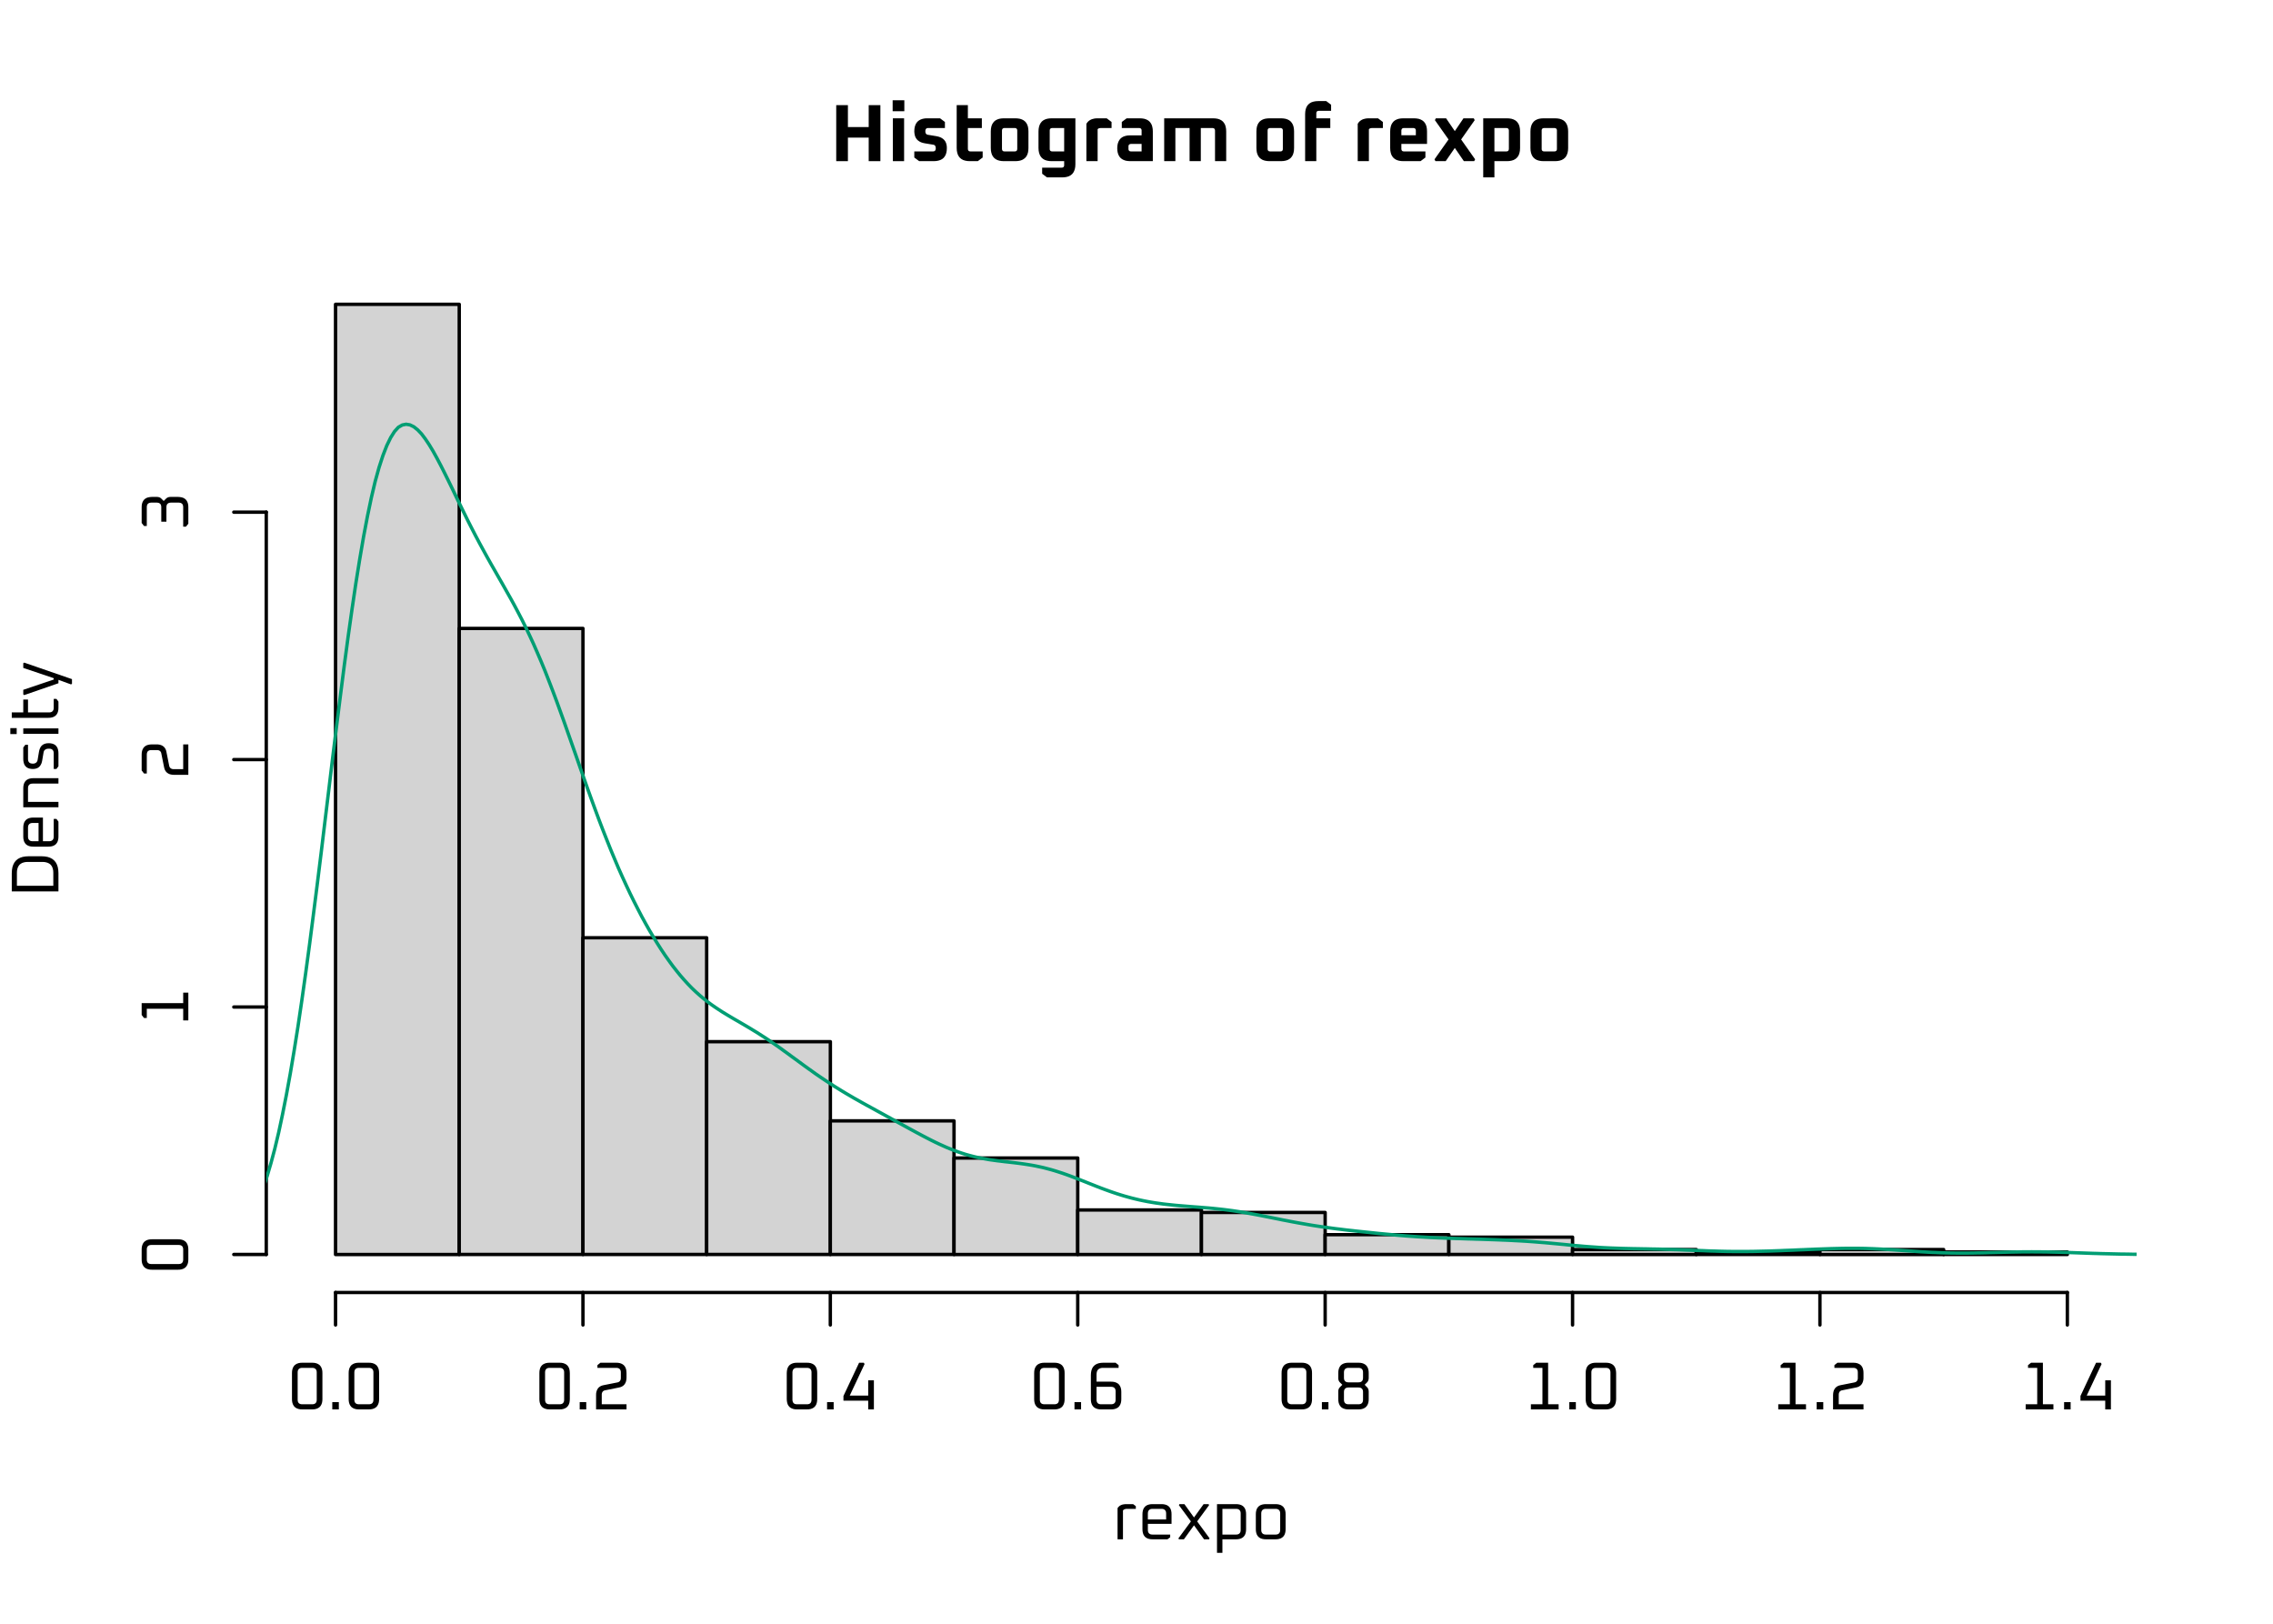 <?xml version='1.0' encoding='UTF-8' ?>
<svg xmlns='http://www.w3.org/2000/svg' xmlns:xlink='http://www.w3.org/1999/xlink' class='svglite' width='504.00pt' height='360.00pt' viewBox='0 0 504.00 360.00'>
<defs>
  <style type='text/css'><![CDATA[
    .svglite line, .svglite polyline, .svglite polygon, .svglite path, .svglite rect, .svglite circle {
      fill: none;
      stroke: #000000;
      stroke-linecap: round;
      stroke-linejoin: round;
      stroke-miterlimit: 10.00;
    }
  ]]></style>
</defs>
<rect width='100%' height='100%' style='stroke: none; fill: #FFFFFF;'/>
<defs>
  <clipPath id='cpMC4wMHw1MDQuMDB8MC4wMHwzNjAuMDA='>
    <rect x='0.00' y='0.00' width='504.00' height='360.00' />
  </clipPath>
</defs>
<g clip-path='url(#cpMC4wMHw1MDQuMDB8MC4wMHwzNjAuMDA=)'>
<path d='M 185.42 35.73 L 185.42 23.31 L 188.01 23.31 L 188.01 28.17 L 192.62 28.17 L 192.62 23.31 L 195.21 23.31 L 195.21 35.73 L 192.62 35.73 L 192.62 30.51 L 188.01 30.51 L 188.01 35.73 L 185.42 35.73 Z' style='fill-rule: evenodd; fill: #000000; stroke-width: 0.75; stroke: none;' />
<path d='M 197.93 24.66 L 197.93 22.23 L 200.52 22.23 L 200.52 24.66 L 197.93 24.66 ZM 197.98 35.73 L 197.98 26.23 L 200.47 26.23 L 200.47 35.73 L 197.98 35.73 Z' style='fill-rule: evenodd; fill: #000000; stroke-width: 0.75; stroke: none;' />
<path d='M 202.73 34.92 L 202.73 33.57 L 206.87 33.57 L 206.87 33.57 L 206.99 33.56 L 207.09 33.54 L 207.19 33.51 L 207.27 33.46 L 207.33 33.40 L 207.39 33.32 L 207.43 33.23 L 207.46 33.13 L 207.48 33.02 L 207.49 32.89 L 207.49 32.89 L 207.48 32.75 L 207.47 32.63 L 207.44 32.52 L 207.41 32.42 L 207.36 32.34 L 207.30 32.26 L 207.24 32.20 L 207.16 32.15 L 207.08 32.12 L 206.98 32.09 L 205.04 31.77 L 205.04 31.77 L 204.60 31.67 L 204.21 31.54 L 203.86 31.36 L 203.56 31.15 L 203.31 30.91 L 203.10 30.62 L 202.94 30.30 L 202.83 29.94 L 202.76 29.54 L 202.73 29.11 L 202.73 29.11 L 202.76 28.56 L 202.85 28.07 L 203.00 27.64 L 203.20 27.26 L 203.46 26.95 L 203.78 26.69 L 204.16 26.49 L 204.60 26.34 L 205.10 26.25 L 205.65 26.23 L 208.44 26.23 L 209.52 27.04 L 209.52 28.39 L 205.79 28.39 L 205.79 28.39 L 205.68 28.39 L 205.57 28.41 L 205.48 28.45 L 205.40 28.50 L 205.34 28.56 L 205.28 28.63 L 205.24 28.72 L 205.21 28.82 L 205.19 28.94 L 205.18 29.07 L 205.18 29.07 L 205.19 29.21 L 205.20 29.33 L 205.23 29.45 L 205.27 29.55 L 205.32 29.63 L 205.38 29.71 L 205.46 29.77 L 205.54 29.82 L 205.63 29.86 L 205.74 29.88 L 207.67 30.20 L 207.67 30.20 L 208.10 30.30 L 208.49 30.43 L 208.83 30.60 L 209.13 30.81 L 209.38 31.05 L 209.59 31.33 L 209.75 31.65 L 209.86 32.01 L 209.93 32.40 L 209.95 32.83 L 209.95 32.83 L 209.92 33.38 L 209.83 33.88 L 209.69 34.31 L 209.48 34.69 L 209.22 35.01 L 208.90 35.27 L 208.51 35.47 L 208.07 35.61 L 207.58 35.70 L 207.02 35.73 L 203.81 35.73 L 202.73 34.92 Z' style='fill-rule: evenodd; fill: #000000; stroke-width: 0.75; stroke: none;' />
<path d='M 212.13 32.81 L 212.13 23.31 L 214.61 23.31 L 214.61 26.23 L 217.71 26.23 L 217.71 28.39 L 214.61 28.39 L 214.61 32.99 L 214.61 32.99 L 214.62 33.10 L 214.64 33.20 L 214.67 33.29 L 214.71 33.36 L 214.76 33.43 L 214.82 33.48 L 214.90 33.52 L 214.98 33.55 L 215.08 33.56 L 215.19 33.57 L 217.89 33.57 L 217.89 34.92 L 216.81 35.73 L 215.05 35.73 L 215.05 35.73 L 214.49 35.70 L 214.00 35.61 L 213.56 35.47 L 213.18 35.26 L 212.86 35.00 L 212.60 34.68 L 212.39 34.30 L 212.25 33.86 L 212.16 33.37 L 212.13 32.81 Z' style='fill-rule: evenodd; fill: #000000; stroke-width: 0.75; stroke: none;' />
<path d='M 219.69 32.81 L 219.69 29.14 L 219.69 29.14 L 219.72 28.59 L 219.81 28.09 L 219.95 27.65 L 220.16 27.28 L 220.42 26.95 L 220.74 26.69 L 221.12 26.49 L 221.56 26.34 L 222.05 26.26 L 222.61 26.23 L 225.13 26.23 L 225.13 26.23 L 225.68 26.26 L 226.18 26.34 L 226.61 26.49 L 226.99 26.69 L 227.31 26.95 L 227.58 27.28 L 227.78 27.65 L 227.93 28.09 L 228.01 28.59 L 228.04 29.14 L 228.04 32.81 L 228.04 32.81 L 228.01 33.37 L 227.93 33.86 L 227.78 34.30 L 227.58 34.68 L 227.31 35.00 L 226.99 35.26 L 226.61 35.47 L 226.18 35.61 L 225.68 35.70 L 225.13 35.73 L 222.61 35.73 L 222.61 35.73 L 222.05 35.70 L 221.56 35.61 L 221.12 35.47 L 220.74 35.26 L 220.42 35.00 L 220.16 34.68 L 219.95 34.30 L 219.81 33.86 L 219.72 33.37 L 219.69 32.81 ZM 222.17 32.99 L 222.17 32.99 L 222.18 33.10 L 222.20 33.20 L 222.23 33.29 L 222.27 33.36 L 222.32 33.43 L 222.38 33.48 L 222.46 33.52 L 222.54 33.55 L 222.64 33.56 L 222.75 33.57 L 224.98 33.57 L 224.98 33.57 L 225.09 33.56 L 225.19 33.55 L 225.28 33.52 L 225.35 33.48 L 225.41 33.43 L 225.47 33.36 L 225.51 33.29 L 225.53 33.20 L 225.55 33.10 L 225.56 32.99 L 225.56 28.96 L 225.56 28.96 L 225.55 28.85 L 225.53 28.75 L 225.51 28.67 L 225.47 28.59 L 225.41 28.53 L 225.35 28.48 L 225.28 28.44 L 225.19 28.41 L 225.09 28.39 L 224.98 28.39 L 222.75 28.39 L 222.75 28.39 L 222.64 28.39 L 222.54 28.41 L 222.46 28.44 L 222.38 28.48 L 222.32 28.53 L 222.27 28.59 L 222.23 28.67 L 222.20 28.75 L 222.18 28.85 L 222.17 28.96 L 222.17 32.99 Z' style='fill-rule: evenodd; fill: #000000; stroke-width: 0.75; stroke: none;' />
<path d='M 230.27 32.81 L 230.27 29.14 L 230.27 29.14 L 230.30 28.59 L 230.39 28.09 L 230.54 27.65 L 230.74 27.28 L 231.00 26.95 L 231.32 26.69 L 231.70 26.49 L 232.14 26.34 L 232.64 26.26 L 233.19 26.23 L 238.45 26.23 L 238.45 36.41 L 238.45 36.41 L 238.42 36.97 L 238.33 37.46 L 238.18 37.90 L 237.98 38.28 L 237.72 38.60 L 237.40 38.86 L 237.02 39.07 L 236.58 39.21 L 236.08 39.30 L 235.53 39.33 L 232.16 39.33 L 231.08 38.52 L 231.08 37.17 L 235.39 37.17 L 235.39 37.17 L 235.50 37.16 L 235.59 37.15 L 235.68 37.12 L 235.75 37.08 L 235.82 37.03 L 235.87 36.96 L 235.91 36.89 L 235.94 36.80 L 235.96 36.70 L 235.96 36.59 L 235.96 35.73 L 233.19 35.73 L 233.19 35.73 L 232.64 35.70 L 232.14 35.61 L 231.70 35.47 L 231.32 35.26 L 231.00 35.00 L 230.74 34.68 L 230.54 34.30 L 230.39 33.86 L 230.30 33.37 L 230.27 32.81 ZM 232.76 32.99 L 232.76 32.99 L 232.76 33.10 L 232.78 33.20 L 232.81 33.29 L 232.85 33.36 L 232.90 33.43 L 232.97 33.48 L 233.04 33.52 L 233.13 33.55 L 233.22 33.56 L 233.33 33.57 L 235.96 33.57 L 235.96 28.39 L 233.33 28.39 L 233.33 28.39 L 233.22 28.39 L 233.13 28.41 L 233.04 28.44 L 232.97 28.48 L 232.90 28.53 L 232.85 28.59 L 232.81 28.67 L 232.78 28.75 L 232.76 28.85 L 232.76 28.96 L 232.76 32.99 Z' style='fill-rule: evenodd; fill: #000000; stroke-width: 0.75; stroke: none;' />
<path d='M 240.89 35.73 L 240.89 27.45 L 240.89 27.45 L 241.04 27.22 L 241.21 27.01 L 241.40 26.83 L 241.62 26.67 L 241.87 26.53 L 242.13 26.42 L 242.43 26.34 L 242.74 26.27 L 243.08 26.24 L 243.45 26.23 L 245.39 26.23 L 246.47 27.04 L 246.47 28.39 L 244.12 28.39 L 244.12 28.39 L 244.01 28.39 L 243.91 28.40 L 243.82 28.41 L 243.74 28.43 L 243.66 28.45 L 243.59 28.48 L 243.53 28.52 L 243.47 28.56 L 243.42 28.60 L 243.38 28.66 L 243.38 35.73 L 240.89 35.73 Z' style='fill-rule: evenodd; fill: #000000; stroke-width: 0.75; stroke: none;' />
<path d='M 250.65 35.73 L 250.65 35.73 L 250.10 35.70 L 249.60 35.62 L 249.16 35.47 L 248.78 35.27 L 248.46 35.01 L 248.20 34.70 L 248.00 34.33 L 247.85 33.90 L 247.76 33.41 L 247.73 32.87 L 247.73 32.87 L 247.76 32.32 L 247.85 31.84 L 248.00 31.41 L 248.20 31.04 L 248.46 30.72 L 248.78 30.46 L 249.16 30.26 L 249.60 30.12 L 250.10 30.03 L 250.65 30.01 L 253.13 30.01 L 253.13 28.96 L 253.13 28.96 L 253.13 28.85 L 253.11 28.75 L 253.08 28.67 L 253.04 28.59 L 252.99 28.53 L 252.93 28.48 L 252.85 28.44 L 252.77 28.41 L 252.67 28.39 L 252.56 28.39 L 248.74 28.39 L 248.74 27.04 L 249.82 26.23 L 252.70 26.23 L 252.70 26.23 L 253.26 26.26 L 253.75 26.34 L 254.19 26.49 L 254.57 26.69 L 254.89 26.95 L 255.15 27.28 L 255.36 27.65 L 255.50 28.09 L 255.59 28.59 L 255.62 29.14 L 255.62 35.73 L 250.65 35.73 ZM 250.22 32.99 L 250.22 32.99 L 250.22 33.10 L 250.24 33.20 L 250.27 33.29 L 250.31 33.36 L 250.36 33.43 L 250.43 33.48 L 250.50 33.52 L 250.59 33.55 L 250.68 33.56 L 250.79 33.57 L 253.13 33.57 L 253.13 31.91 L 250.79 31.91 L 250.79 31.91 L 250.68 31.92 L 250.59 31.94 L 250.50 31.97 L 250.43 32.01 L 250.36 32.06 L 250.31 32.12 L 250.27 32.20 L 250.24 32.28 L 250.22 32.38 L 250.22 32.49 L 250.22 32.99 Z' style='fill-rule: evenodd; fill: #000000; stroke-width: 0.75; stroke: none;' />
<path d='M 258.14 35.73 L 258.14 26.23 L 268.97 26.23 L 268.97 26.23 L 269.53 26.26 L 270.02 26.34 L 270.46 26.49 L 270.84 26.69 L 271.16 26.95 L 271.42 27.28 L 271.63 27.65 L 271.77 28.09 L 271.86 28.59 L 271.89 29.14 L 271.89 35.73 L 269.41 35.73 L 269.41 28.96 L 269.41 28.96 L 269.40 28.85 L 269.38 28.75 L 269.35 28.67 L 269.31 28.59 L 269.26 28.53 L 269.20 28.48 L 269.12 28.44 L 269.04 28.41 L 268.94 28.39 L 268.83 28.39 L 266.26 28.39 L 266.26 35.73 L 263.77 35.73 L 263.77 28.39 L 260.62 28.39 L 260.62 35.73 L 258.14 35.73 Z' style='fill-rule: evenodd; fill: #000000; stroke-width: 0.75; stroke: none;' />
<path d='M 278.59 32.81 L 278.59 29.14 L 278.59 29.14 L 278.62 28.59 L 278.70 28.09 L 278.85 27.65 L 279.05 27.28 L 279.31 26.95 L 279.64 26.69 L 280.01 26.49 L 280.45 26.34 L 280.95 26.26 L 281.50 26.23 L 284.02 26.23 L 284.02 26.23 L 284.58 26.26 L 285.07 26.34 L 285.51 26.49 L 285.89 26.69 L 286.21 26.95 L 286.47 27.28 L 286.68 27.65 L 286.82 28.09 L 286.91 28.59 L 286.94 29.14 L 286.94 32.81 L 286.94 32.81 L 286.91 33.37 L 286.82 33.86 L 286.68 34.30 L 286.47 34.68 L 286.21 35.00 L 285.89 35.26 L 285.51 35.47 L 285.07 35.61 L 284.58 35.70 L 284.02 35.73 L 281.50 35.73 L 281.50 35.73 L 280.95 35.70 L 280.45 35.61 L 280.01 35.47 L 279.64 35.26 L 279.31 35.00 L 279.05 34.68 L 278.85 34.30 L 278.70 33.86 L 278.62 33.37 L 278.59 32.81 ZM 281.07 32.99 L 281.07 32.99 L 281.08 33.10 L 281.09 33.20 L 281.12 33.29 L 281.16 33.36 L 281.21 33.43 L 281.28 33.48 L 281.35 33.52 L 281.44 33.55 L 281.54 33.56 L 281.65 33.57 L 283.88 33.57 L 283.88 33.57 L 283.99 33.56 L 284.09 33.55 L 284.17 33.52 L 284.25 33.48 L 284.31 33.43 L 284.36 33.36 L 284.40 33.29 L 284.43 33.20 L 284.45 33.10 L 284.45 32.99 L 284.45 28.96 L 284.45 28.96 L 284.45 28.85 L 284.43 28.75 L 284.40 28.67 L 284.36 28.59 L 284.31 28.53 L 284.25 28.48 L 284.17 28.44 L 284.09 28.41 L 283.99 28.39 L 283.88 28.39 L 281.65 28.39 L 281.65 28.39 L 281.54 28.39 L 281.44 28.41 L 281.35 28.44 L 281.28 28.48 L 281.21 28.53 L 281.16 28.59 L 281.12 28.67 L 281.09 28.75 L 281.08 28.85 L 281.07 28.96 L 281.07 32.99 Z' style='fill-rule: evenodd; fill: #000000; stroke-width: 0.75; stroke: none;' />
<path d='M 289.39 35.73 L 289.39 25.33 L 289.39 25.33 L 289.42 24.77 L 289.50 24.28 L 289.65 23.84 L 289.85 23.46 L 290.12 23.14 L 290.44 22.88 L 290.81 22.67 L 291.25 22.53 L 291.75 22.44 L 292.30 22.41 L 294.07 22.41 L 295.15 23.22 L 295.15 24.57 L 292.45 24.57 L 292.45 24.57 L 292.34 24.58 L 292.24 24.59 L 292.15 24.62 L 292.08 24.66 L 292.01 24.71 L 291.96 24.78 L 291.92 24.85 L 291.89 24.94 L 291.88 25.04 L 291.87 25.15 L 291.87 26.23 L 294.97 26.23 L 294.97 28.39 L 291.87 28.39 L 291.87 35.73 L 289.39 35.73 Z' style='fill-rule: evenodd; fill: #000000; stroke-width: 0.75; stroke: none;' />
<path d='M 301.05 35.73 L 301.05 27.45 L 301.05 27.45 L 301.20 27.22 L 301.37 27.01 L 301.56 26.83 L 301.78 26.67 L 302.02 26.53 L 302.29 26.42 L 302.58 26.34 L 302.90 26.27 L 303.24 26.24 L 303.61 26.23 L 305.55 26.23 L 306.63 27.04 L 306.63 28.39 L 304.27 28.39 L 304.27 28.39 L 304.17 28.39 L 304.07 28.40 L 303.98 28.41 L 303.89 28.43 L 303.82 28.45 L 303.75 28.48 L 303.68 28.52 L 303.63 28.56 L 303.58 28.60 L 303.53 28.66 L 303.53 35.73 L 301.05 35.73 Z' style='fill-rule: evenodd; fill: #000000; stroke-width: 0.75; stroke: none;' />
<path d='M 308.25 32.81 L 308.25 29.14 L 308.25 29.14 L 308.28 28.59 L 308.37 28.09 L 308.51 27.65 L 308.72 27.28 L 308.98 26.95 L 309.30 26.69 L 309.68 26.49 L 310.12 26.34 L 310.61 26.26 L 311.17 26.23 L 313.51 26.23 L 313.51 26.23 L 314.06 26.26 L 314.56 26.34 L 314.99 26.49 L 315.37 26.69 L 315.69 26.95 L 315.96 27.28 L 316.16 27.65 L 316.31 28.09 L 316.39 28.59 L 316.42 29.14 L 316.42 31.90 L 310.73 31.90 L 310.73 32.99 L 310.73 32.99 L 310.74 33.10 L 310.76 33.20 L 310.79 33.29 L 310.83 33.36 L 310.88 33.43 L 310.94 33.48 L 311.02 33.52 L 311.10 33.55 L 311.20 33.56 L 311.31 33.57 L 316.06 33.57 L 316.06 34.92 L 314.98 35.73 L 311.17 35.73 L 311.17 35.73 L 310.61 35.70 L 310.12 35.61 L 309.68 35.47 L 309.30 35.26 L 308.98 35.00 L 308.72 34.68 L 308.51 34.30 L 308.37 33.86 L 308.28 33.37 L 308.25 32.81 ZM 310.73 29.99 L 313.94 29.99 L 313.94 28.96 L 313.94 28.96 L 313.93 28.85 L 313.91 28.75 L 313.89 28.67 L 313.85 28.59 L 313.79 28.53 L 313.73 28.48 L 313.66 28.44 L 313.57 28.41 L 313.47 28.39 L 313.36 28.39 L 311.31 28.39 L 311.31 28.39 L 311.20 28.39 L 311.10 28.41 L 311.02 28.44 L 310.94 28.48 L 310.88 28.53 L 310.83 28.59 L 310.79 28.67 L 310.76 28.75 L 310.74 28.85 L 310.73 28.96 L 310.73 29.99 Z' style='fill-rule: evenodd; fill: #000000; stroke-width: 0.75; stroke: none;' />
<path d='M 318.08 35.32 L 321.19 30.92 L 318.17 26.64 L 318.37 26.23 L 320.65 26.23 L 322.58 29.07 L 324.50 26.23 L 326.79 26.23 L 326.99 26.64 L 323.98 30.92 L 327.08 35.32 L 326.88 35.73 L 324.59 35.73 L 322.58 32.80 L 320.56 35.73 L 318.28 35.73 L 318.08 35.32 Z' style='fill-rule: evenodd; fill: #000000; stroke-width: 0.75; stroke: none;' />
<path d='M 328.88 39.33 L 328.88 26.23 L 334.13 26.23 L 334.13 26.23 L 334.69 26.26 L 335.18 26.34 L 335.62 26.49 L 336.00 26.69 L 336.32 26.95 L 336.58 27.28 L 336.79 27.65 L 336.93 28.09 L 337.02 28.59 L 337.05 29.14 L 337.05 32.81 L 337.05 32.81 L 337.02 33.37 L 336.93 33.86 L 336.79 34.30 L 336.58 34.68 L 336.32 35.00 L 336.00 35.26 L 335.62 35.47 L 335.18 35.61 L 334.69 35.70 L 334.13 35.73 L 331.36 35.73 L 331.36 39.33 L 328.88 39.33 ZM 331.36 33.57 L 333.99 33.57 L 333.99 33.57 L 334.10 33.56 L 334.20 33.55 L 334.28 33.52 L 334.36 33.48 L 334.42 33.43 L 334.47 33.36 L 334.51 33.29 L 334.54 33.20 L 334.56 33.10 L 334.57 32.99 L 334.57 28.96 L 334.57 28.96 L 334.56 28.85 L 334.54 28.75 L 334.51 28.67 L 334.47 28.59 L 334.42 28.53 L 334.36 28.48 L 334.28 28.44 L 334.20 28.41 L 334.10 28.39 L 333.99 28.39 L 331.36 28.39 L 331.36 33.57 Z' style='fill-rule: evenodd; fill: #000000; stroke-width: 0.75; stroke: none;' />
<path d='M 339.35 32.81 L 339.35 29.14 L 339.35 29.14 L 339.38 28.59 L 339.47 28.09 L 339.62 27.65 L 339.82 27.28 L 340.08 26.95 L 340.40 26.69 L 340.78 26.49 L 341.22 26.34 L 341.72 26.26 L 342.27 26.23 L 344.79 26.23 L 344.79 26.23 L 345.34 26.26 L 345.84 26.34 L 346.28 26.49 L 346.66 26.69 L 346.98 26.95 L 347.24 27.28 L 347.44 27.65 L 347.59 28.09 L 347.68 28.59 L 347.71 29.14 L 347.71 32.81 L 347.71 32.81 L 347.68 33.37 L 347.59 33.86 L 347.44 34.30 L 347.24 34.68 L 346.98 35.00 L 346.66 35.26 L 346.28 35.47 L 345.84 35.61 L 345.34 35.70 L 344.79 35.73 L 342.27 35.73 L 342.27 35.73 L 341.72 35.70 L 341.22 35.61 L 340.78 35.47 L 340.40 35.26 L 340.08 35.00 L 339.82 34.68 L 339.62 34.30 L 339.47 33.86 L 339.38 33.37 L 339.35 32.81 ZM 341.84 32.99 L 341.84 32.99 L 341.84 33.10 L 341.86 33.20 L 341.89 33.29 L 341.93 33.36 L 341.98 33.43 L 342.05 33.48 L 342.12 33.52 L 342.21 33.55 L 342.30 33.56 L 342.41 33.57 L 344.65 33.57 L 344.65 33.57 L 344.76 33.56 L 344.85 33.55 L 344.94 33.52 L 345.01 33.48 L 345.08 33.43 L 345.13 33.36 L 345.17 33.29 L 345.20 33.20 L 345.22 33.10 L 345.22 32.99 L 345.22 28.96 L 345.22 28.96 L 345.22 28.85 L 345.20 28.75 L 345.17 28.67 L 345.13 28.59 L 345.08 28.53 L 345.01 28.48 L 344.94 28.44 L 344.85 28.41 L 344.76 28.39 L 344.65 28.39 L 342.41 28.39 L 342.41 28.39 L 342.30 28.39 L 342.21 28.41 L 342.12 28.44 L 342.05 28.48 L 341.98 28.53 L 341.93 28.59 L 341.89 28.67 L 341.86 28.75 L 341.84 28.85 L 341.84 28.96 L 341.84 32.99 Z' style='fill-rule: evenodd; fill: #000000; stroke-width: 0.75; stroke: none;' />
<path d='M 247.80 341.28 L 247.80 334.38 L 247.80 334.38 L 247.91 334.21 L 248.05 334.06 L 248.20 333.92 L 248.36 333.80 L 248.55 333.71 L 248.75 333.62 L 248.98 333.56 L 249.22 333.52 L 249.47 333.49 L 249.75 333.48 L 251.25 333.48 L 251.85 333.93 L 251.85 334.53 L 249.91 334.53 L 249.91 334.53 L 249.79 334.53 L 249.68 334.54 L 249.57 334.56 L 249.47 334.59 L 249.37 334.62 L 249.28 334.65 L 249.20 334.70 L 249.13 334.75 L 249.06 334.81 L 249.00 334.88 L 249.00 341.28 L 247.80 341.28 Z' style='fill-rule: evenodd; fill: #000000; stroke-width: 0.75; stroke: none;' />
<path d='M 253.32 339.03 L 253.32 335.73 L 253.32 335.73 L 253.34 335.30 L 253.41 334.92 L 253.52 334.58 L 253.68 334.29 L 253.88 334.04 L 254.13 333.84 L 254.42 333.68 L 254.76 333.57 L 255.14 333.50 L 255.57 333.48 L 257.52 333.48 L 257.52 333.48 L 257.95 333.50 L 258.33 333.57 L 258.67 333.68 L 258.96 333.84 L 259.21 334.04 L 259.41 334.29 L 259.57 334.58 L 259.68 334.92 L 259.75 335.30 L 259.77 335.73 L 259.77 337.85 L 254.52 337.85 L 254.52 339.18 L 254.52 339.18 L 254.53 339.38 L 254.56 339.56 L 254.61 339.72 L 254.69 339.85 L 254.78 339.97 L 254.90 340.06 L 255.03 340.14 L 255.19 340.19 L 255.37 340.22 L 255.57 340.23 L 259.47 340.23 L 259.47 340.83 L 258.87 341.28 L 255.57 341.28 L 255.57 341.28 L 255.14 341.26 L 254.76 341.19 L 254.42 341.08 L 254.13 340.92 L 253.88 340.72 L 253.68 340.47 L 253.52 340.18 L 253.41 339.84 L 253.34 339.46 L 253.32 339.03 ZM 254.52 336.87 L 258.57 336.87 L 258.57 335.58 L 258.57 335.58 L 258.56 335.38 L 258.53 335.20 L 258.48 335.04 L 258.40 334.91 L 258.31 334.79 L 258.19 334.70 L 258.06 334.62 L 257.90 334.57 L 257.72 334.54 L 257.52 334.53 L 255.57 334.53 L 255.57 334.53 L 255.37 334.54 L 255.19 334.57 L 255.03 334.62 L 254.90 334.70 L 254.78 334.79 L 254.69 334.91 L 254.61 335.04 L 254.56 335.20 L 254.53 335.38 L 254.52 335.58 L 254.52 336.87 Z' style='fill-rule: evenodd; fill: #000000; stroke-width: 0.75; stroke: none;' />
<path d='M 261.30 341.06 L 264.06 337.31 L 261.40 333.71 L 261.51 333.48 L 262.62 333.48 L 264.75 336.44 L 266.88 333.48 L 267.99 333.48 L 268.09 333.71 L 265.45 337.31 L 268.20 341.06 L 268.09 341.28 L 266.98 341.28 L 264.75 338.18 L 262.51 341.28 L 261.40 341.28 L 261.30 341.06 Z' style='fill-rule: evenodd; fill: #000000; stroke-width: 0.75; stroke: none;' />
<path d='M 269.85 344.28 L 269.85 333.48 L 274.05 333.48 L 274.05 333.48 L 274.48 333.50 L 274.86 333.57 L 275.20 333.68 L 275.49 333.84 L 275.74 334.04 L 275.94 334.29 L 276.10 334.58 L 276.21 334.92 L 276.28 335.30 L 276.30 335.73 L 276.30 339.03 L 276.30 339.03 L 276.28 339.46 L 276.21 339.84 L 276.10 340.18 L 275.94 340.47 L 275.74 340.72 L 275.49 340.92 L 275.20 341.08 L 274.86 341.19 L 274.48 341.26 L 274.05 341.28 L 271.05 341.28 L 271.05 344.28 L 269.85 344.28 ZM 271.05 340.23 L 274.05 340.23 L 274.05 340.23 L 274.25 340.22 L 274.43 340.19 L 274.59 340.14 L 274.72 340.06 L 274.84 339.97 L 274.93 339.85 L 275.01 339.72 L 275.06 339.56 L 275.09 339.38 L 275.10 339.18 L 275.10 335.58 L 275.10 335.58 L 275.09 335.38 L 275.06 335.20 L 275.01 335.04 L 274.93 334.91 L 274.84 334.79 L 274.72 334.70 L 274.59 334.62 L 274.43 334.57 L 274.25 334.54 L 274.05 334.53 L 271.05 334.53 L 271.05 340.23 Z' style='fill-rule: evenodd; fill: #000000; stroke-width: 0.75; stroke: none;' />
<path d='M 278.46 339.03 L 278.46 335.73 L 278.46 335.73 L 278.48 335.30 L 278.55 334.92 L 278.66 334.58 L 278.82 334.29 L 279.02 334.04 L 279.27 333.84 L 279.56 333.68 L 279.90 333.57 L 280.28 333.50 L 280.71 333.48 L 282.81 333.48 L 282.81 333.48 L 283.24 333.50 L 283.62 333.57 L 283.96 333.68 L 284.25 333.84 L 284.50 334.04 L 284.70 334.29 L 284.86 334.58 L 284.97 334.92 L 285.04 335.30 L 285.06 335.73 L 285.06 339.03 L 285.06 339.03 L 285.04 339.46 L 284.97 339.84 L 284.86 340.18 L 284.70 340.47 L 284.50 340.72 L 284.25 340.92 L 283.96 341.08 L 283.62 341.19 L 283.24 341.26 L 282.81 341.28 L 280.71 341.28 L 280.71 341.28 L 280.28 341.26 L 279.90 341.19 L 279.56 341.08 L 279.27 340.92 L 279.02 340.72 L 278.82 340.47 L 278.66 340.18 L 278.55 339.84 L 278.48 339.46 L 278.46 339.03 ZM 279.66 339.18 L 279.66 339.18 L 279.67 339.38 L 279.70 339.56 L 279.75 339.72 L 279.83 339.85 L 279.92 339.97 L 280.04 340.06 L 280.17 340.14 L 280.33 340.19 L 280.51 340.22 L 280.71 340.23 L 282.81 340.23 L 282.81 340.23 L 283.01 340.22 L 283.19 340.19 L 283.35 340.14 L 283.48 340.06 L 283.60 339.97 L 283.69 339.85 L 283.77 339.72 L 283.82 339.56 L 283.85 339.38 L 283.86 339.18 L 283.86 335.58 L 283.86 335.58 L 283.85 335.38 L 283.82 335.20 L 283.77 335.04 L 283.69 334.91 L 283.60 334.79 L 283.48 334.70 L 283.35 334.62 L 283.19 334.57 L 283.01 334.54 L 282.81 334.53 L 280.71 334.53 L 280.71 334.53 L 280.51 334.54 L 280.33 334.57 L 280.17 334.62 L 280.04 334.70 L 279.92 334.79 L 279.83 334.91 L 279.75 335.04 L 279.70 335.20 L 279.67 335.38 L 279.66 335.58 L 279.66 339.18 Z' style='fill-rule: evenodd; fill: #000000; stroke-width: 0.75; stroke: none;' />
<path d='M 12.96 197.64 L 2.61 197.64 L 2.61 193.59 L 2.61 193.59 L 2.65 192.88 L 2.76 192.24 L 2.95 191.68 L 3.21 191.19 L 3.55 190.78 L 3.96 190.44 L 4.45 190.18 L 5.01 189.99 L 5.65 189.88 L 6.36 189.84 L 9.21 189.84 L 9.21 189.84 L 9.92 189.88 L 10.56 189.99 L 11.12 190.18 L 11.61 190.44 L 12.02 190.78 L 12.36 191.19 L 12.62 191.68 L 12.81 192.24 L 12.92 192.88 L 12.96 193.59 L 12.96 197.64 ZM 11.82 196.38 L 11.82 193.51 L 11.82 193.51 L 11.80 193.06 L 11.72 192.65 L 11.60 192.28 L 11.43 191.97 L 11.22 191.70 L 10.95 191.49 L 10.64 191.32 L 10.27 191.20 L 9.86 191.12 L 9.40 191.10 L 6.16 191.10 L 6.16 191.10 L 5.71 191.12 L 5.30 191.20 L 4.93 191.32 L 4.62 191.49 L 4.35 191.70 L 4.14 191.97 L 3.97 192.28 L 3.85 192.65 L 3.77 193.06 L 3.75 193.51 L 3.75 196.38 L 11.82 196.38 Z' style='fill-rule: evenodd; fill: #000000; stroke-width: 0.75; stroke: none;' />
<path d='M 10.71 187.71 L 7.41 187.71 L 7.41 187.71 L 6.98 187.69 L 6.60 187.62 L 6.26 187.51 L 5.97 187.35 L 5.72 187.15 L 5.52 186.90 L 5.36 186.61 L 5.25 186.27 L 5.18 185.89 L 5.16 185.46 L 5.16 183.51 L 5.16 183.51 L 5.18 183.08 L 5.25 182.70 L 5.36 182.36 L 5.52 182.07 L 5.72 181.82 L 5.97 181.62 L 6.26 181.46 L 6.60 181.35 L 6.98 181.28 L 7.41 181.26 L 9.52 181.26 L 9.52 186.51 L 10.86 186.51 L 10.86 186.51 L 11.06 186.50 L 11.24 186.47 L 11.40 186.42 L 11.53 186.34 L 11.65 186.25 L 11.74 186.13 L 11.82 186.00 L 11.87 185.84 L 11.90 185.66 L 11.91 185.46 L 11.91 181.56 L 12.51 181.56 L 12.96 182.16 L 12.96 185.46 L 12.96 185.46 L 12.94 185.89 L 12.87 186.27 L 12.76 186.61 L 12.60 186.90 L 12.40 187.15 L 12.15 187.35 L 11.86 187.51 L 11.52 187.62 L 11.14 187.69 L 10.71 187.71 ZM 8.55 186.51 L 8.55 182.46 L 7.26 182.46 L 7.26 182.46 L 7.06 182.47 L 6.88 182.50 L 6.72 182.55 L 6.59 182.63 L 6.47 182.72 L 6.38 182.84 L 6.30 182.97 L 6.25 183.13 L 6.22 183.31 L 6.21 183.51 L 6.21 185.46 L 6.21 185.46 L 6.22 185.66 L 6.25 185.84 L 6.30 186.00 L 6.38 186.13 L 6.47 186.25 L 6.59 186.34 L 6.72 186.42 L 6.88 186.47 L 7.06 186.50 L 7.26 186.51 L 8.55 186.51 Z' style='fill-rule: evenodd; fill: #000000; stroke-width: 0.75; stroke: none;' />
<path d='M 12.96 178.98 L 5.16 178.98 L 5.16 174.78 L 5.16 174.78 L 5.18 174.35 L 5.25 173.97 L 5.36 173.63 L 5.52 173.34 L 5.72 173.09 L 5.97 172.89 L 6.26 172.73 L 6.60 172.62 L 6.98 172.55 L 7.41 172.53 L 12.96 172.53 L 12.96 173.73 L 7.26 173.73 L 7.26 173.73 L 7.06 173.74 L 6.88 173.77 L 6.72 173.82 L 6.59 173.90 L 6.47 173.99 L 6.38 174.11 L 6.30 174.24 L 6.25 174.40 L 6.22 174.58 L 6.21 174.78 L 6.21 177.78 L 12.96 177.78 L 12.96 178.98 Z' style='fill-rule: evenodd; fill: #000000; stroke-width: 0.75; stroke: none;' />
<path d='M 12.51 170.49 L 11.91 170.49 L 11.91 167.02 L 11.91 167.02 L 11.90 166.83 L 11.87 166.65 L 11.82 166.50 L 11.74 166.36 L 11.65 166.25 L 11.53 166.16 L 11.40 166.08 L 11.24 166.03 L 11.06 166.00 L 10.86 165.99 L 10.86 165.99 L 10.66 166.00 L 10.47 166.02 L 10.30 166.06 L 10.16 166.12 L 10.03 166.20 L 9.92 166.29 L 9.82 166.39 L 9.75 166.52 L 9.70 166.66 L 9.66 166.82 L 9.36 168.60 L 9.36 168.60 L 9.28 168.96 L 9.18 169.28 L 9.04 169.56 L 8.88 169.81 L 8.69 170.02 L 8.47 170.19 L 8.22 170.32 L 7.94 170.41 L 7.64 170.47 L 7.30 170.49 L 7.30 170.49 L 6.90 170.47 L 6.53 170.40 L 6.21 170.29 L 5.93 170.13 L 5.70 169.93 L 5.50 169.68 L 5.35 169.39 L 5.25 169.05 L 5.18 168.67 L 5.16 168.24 L 5.16 165.73 L 5.61 165.13 L 6.21 165.13 L 6.21 168.25 L 6.21 168.25 L 6.22 168.45 L 6.25 168.63 L 6.30 168.79 L 6.38 168.93 L 6.47 169.04 L 6.59 169.14 L 6.72 169.21 L 6.88 169.26 L 7.06 169.29 L 7.26 169.31 L 7.26 169.30 L 7.44 169.30 L 7.61 169.27 L 7.76 169.23 L 7.89 169.16 L 8.01 169.08 L 8.11 168.99 L 8.19 168.87 L 8.26 168.74 L 8.32 168.59 L 8.35 168.42 L 8.65 166.63 L 8.65 166.63 L 8.73 166.28 L 8.84 165.97 L 8.97 165.69 L 9.14 165.44 L 9.34 165.24 L 9.57 165.07 L 9.83 164.94 L 10.12 164.85 L 10.45 164.79 L 10.80 164.78 L 10.80 164.77 L 11.21 164.80 L 11.58 164.87 L 11.90 164.98 L 12.18 165.14 L 12.42 165.34 L 12.61 165.60 L 12.77 165.89 L 12.87 166.23 L 12.94 166.62 L 12.96 167.06 L 12.96 169.89 L 12.51 170.49 Z' style='fill-rule: evenodd; fill: #000000; stroke-width: 0.75; stroke: none;' />
<path d='M 3.70 162.75 L 2.29 162.75 L 2.29 161.43 L 3.70 161.43 L 3.70 162.75 ZM 12.96 162.69 L 5.16 162.69 L 5.16 161.49 L 12.96 161.49 L 12.96 162.69 Z' style='fill-rule: evenodd; fill: #000000; stroke-width: 0.75; stroke: none;' />
<path d='M 10.71 159.15 L 2.61 159.15 L 2.61 157.95 L 5.16 157.95 L 5.16 155.10 L 6.21 155.10 L 6.21 157.95 L 10.86 157.95 L 10.86 157.95 L 11.06 157.94 L 11.24 157.91 L 11.40 157.86 L 11.53 157.78 L 11.65 157.69 L 11.74 157.57 L 11.82 157.44 L 11.87 157.28 L 11.90 157.10 L 11.91 156.90 L 11.91 154.95 L 12.51 154.95 L 12.96 155.55 L 12.96 156.90 L 12.96 156.90 L 12.94 157.33 L 12.87 157.71 L 12.76 158.05 L 12.60 158.34 L 12.40 158.59 L 12.15 158.79 L 11.86 158.95 L 11.52 159.06 L 11.14 159.13 L 10.71 159.15 Z' style='fill-rule: evenodd; fill: #000000; stroke-width: 0.75; stroke: none;' />
<path d='M 5.37 154.11 L 5.16 153.97 L 5.16 152.94 L 11.91 150.66 L 11.91 150.36 L 5.16 148.08 L 5.16 147.04 L 5.37 146.91 L 15.96 150.57 L 15.96 151.60 L 15.75 151.74 L 12.96 150.73 L 12.96 151.48 L 5.37 154.11 Z' style='fill-rule: evenodd; fill: #000000; stroke-width: 0.75; stroke: none;' />
<line x1='74.40' y1='286.56' x2='458.40' y2='286.56' style='stroke-width: 0.75;' />
<line x1='74.40' y1='286.56' x2='74.40' y2='293.76' style='stroke-width: 0.75;' />
<line x1='129.26' y1='286.56' x2='129.26' y2='293.76' style='stroke-width: 0.75;' />
<line x1='184.11' y1='286.56' x2='184.11' y2='293.76' style='stroke-width: 0.75;' />
<line x1='238.97' y1='286.56' x2='238.97' y2='293.76' style='stroke-width: 0.75;' />
<line x1='293.83' y1='286.56' x2='293.83' y2='293.76' style='stroke-width: 0.75;' />
<line x1='348.69' y1='286.56' x2='348.69' y2='293.76' style='stroke-width: 0.75;' />
<line x1='403.54' y1='286.56' x2='403.54' y2='293.76' style='stroke-width: 0.75;' />
<line x1='458.40' y1='286.56' x2='458.40' y2='293.76' style='stroke-width: 0.75;' />
<path d='M 64.74 310.19 L 64.74 304.43 L 64.74 304.43 L 64.76 303.99 L 64.83 303.60 L 64.95 303.25 L 65.11 302.96 L 65.31 302.70 L 65.57 302.50 L 65.86 302.34 L 66.21 302.22 L 66.60 302.15 L 67.03 302.13 L 69.19 302.13 L 69.19 302.13 L 69.63 302.15 L 70.02 302.22 L 70.37 302.34 L 70.66 302.50 L 70.92 302.70 L 71.12 302.96 L 71.28 303.25 L 71.40 303.60 L 71.47 303.99 L 71.49 304.43 L 71.49 310.19 L 71.49 310.19 L 71.47 310.62 L 71.40 311.01 L 71.28 311.36 L 71.12 311.65 L 70.92 311.91 L 70.66 312.11 L 70.37 312.27 L 70.02 312.39 L 69.63 312.46 L 69.19 312.48 L 67.03 312.48 L 67.03 312.48 L 66.60 312.46 L 66.21 312.39 L 65.86 312.27 L 65.57 312.11 L 65.31 311.91 L 65.11 311.65 L 64.95 311.36 L 64.83 311.01 L 64.76 310.62 L 64.74 310.19 ZM 66.00 310.32 L 66.00 310.32 L 66.01 310.51 L 66.04 310.69 L 66.09 310.84 L 66.16 310.97 L 66.25 311.09 L 66.37 311.18 L 66.50 311.25 L 66.65 311.30 L 66.83 311.33 L 67.02 311.34 L 69.21 311.34 L 69.21 311.34 L 69.40 311.33 L 69.58 311.30 L 69.73 311.25 L 69.86 311.18 L 69.97 311.09 L 70.07 310.97 L 70.14 310.84 L 70.19 310.69 L 70.22 310.51 L 70.23 310.32 L 70.23 304.29 L 70.23 304.29 L 70.22 304.10 L 70.19 303.92 L 70.14 303.77 L 70.07 303.64 L 69.97 303.53 L 69.86 303.43 L 69.73 303.36 L 69.58 303.31 L 69.40 303.28 L 69.21 303.27 L 67.02 303.27 L 67.02 303.27 L 66.83 303.28 L 66.65 303.31 L 66.50 303.36 L 66.37 303.43 L 66.25 303.53 L 66.16 303.64 L 66.09 303.77 L 66.04 303.92 L 66.01 304.10 L 66.00 304.29 L 66.00 310.32 Z' style='fill-rule: evenodd; fill: #000000; stroke-width: 0.75; stroke: none;' />
<path d='M 73.68 312.48 L 73.68 310.86 L 75.13 310.86 L 75.13 312.48 L 73.68 312.48 Z' style='fill-rule: evenodd; fill: #000000; stroke-width: 0.75; stroke: none;' />
<path d='M 77.31 310.19 L 77.31 304.43 L 77.31 304.43 L 77.33 303.99 L 77.40 303.60 L 77.52 303.25 L 77.68 302.96 L 77.88 302.70 L 78.14 302.50 L 78.43 302.34 L 78.78 302.22 L 79.17 302.15 L 79.61 302.13 L 81.76 302.13 L 81.76 302.13 L 82.20 302.15 L 82.59 302.22 L 82.94 302.34 L 83.23 302.50 L 83.49 302.70 L 83.69 302.96 L 83.85 303.25 L 83.97 303.60 L 84.04 303.99 L 84.06 304.43 L 84.06 310.19 L 84.06 310.19 L 84.04 310.62 L 83.97 311.01 L 83.85 311.36 L 83.69 311.65 L 83.49 311.91 L 83.23 312.11 L 82.94 312.27 L 82.59 312.39 L 82.20 312.46 L 81.77 312.48 L 79.60 312.48 L 79.60 312.48 L 79.17 312.46 L 78.78 312.39 L 78.43 312.27 L 78.14 312.11 L 77.88 311.91 L 77.68 311.65 L 77.52 311.36 L 77.40 311.01 L 77.33 310.62 L 77.31 310.19 ZM 78.57 310.32 L 78.57 310.32 L 78.58 310.51 L 78.61 310.69 L 78.66 310.84 L 78.73 310.97 L 78.83 311.09 L 78.94 311.18 L 79.07 311.25 L 79.22 311.30 L 79.40 311.33 L 79.59 311.34 L 81.78 311.34 L 81.78 311.34 L 81.97 311.33 L 82.15 311.30 L 82.30 311.25 L 82.43 311.18 L 82.55 311.09 L 82.64 310.97 L 82.71 310.84 L 82.76 310.69 L 82.79 310.51 L 82.80 310.32 L 82.80 304.29 L 82.80 304.29 L 82.79 304.10 L 82.76 303.92 L 82.71 303.77 L 82.64 303.64 L 82.55 303.53 L 82.43 303.43 L 82.30 303.36 L 82.15 303.31 L 81.97 303.28 L 81.78 303.27 L 79.59 303.27 L 79.59 303.27 L 79.40 303.28 L 79.22 303.31 L 79.07 303.36 L 78.94 303.43 L 78.83 303.53 L 78.73 303.64 L 78.66 303.77 L 78.61 303.92 L 78.58 304.10 L 78.57 304.29 L 78.57 310.32 Z' style='fill-rule: evenodd; fill: #000000; stroke-width: 0.75; stroke: none;' />
<path d='M 119.60 310.19 L 119.60 304.43 L 119.60 304.43 L 119.62 303.99 L 119.69 303.60 L 119.80 303.25 L 119.96 302.96 L 120.17 302.70 L 120.42 302.50 L 120.72 302.34 L 121.07 302.22 L 121.46 302.15 L 121.89 302.13 L 124.05 302.13 L 124.05 302.13 L 124.49 302.15 L 124.88 302.22 L 125.22 302.34 L 125.52 302.50 L 125.77 302.70 L 125.98 302.96 L 126.14 303.25 L 126.26 303.60 L 126.32 303.99 L 126.35 304.43 L 126.35 310.19 L 126.35 310.19 L 126.32 310.62 L 126.26 311.01 L 126.14 311.36 L 125.98 311.65 L 125.77 311.91 L 125.52 312.11 L 125.22 312.27 L 124.88 312.39 L 124.49 312.46 L 124.05 312.48 L 121.89 312.48 L 121.89 312.48 L 121.46 312.46 L 121.07 312.39 L 120.72 312.27 L 120.42 312.11 L 120.17 311.91 L 119.96 311.65 L 119.80 311.36 L 119.69 311.01 L 119.62 310.62 L 119.60 310.19 ZM 120.86 310.32 L 120.86 310.32 L 120.87 310.51 L 120.90 310.69 L 120.95 310.84 L 121.02 310.97 L 121.11 311.09 L 121.22 311.18 L 121.36 311.25 L 121.51 311.30 L 121.68 311.33 L 121.88 311.34 L 124.07 311.34 L 124.07 311.34 L 124.26 311.33 L 124.43 311.30 L 124.59 311.25 L 124.72 311.18 L 124.83 311.09 L 124.92 310.97 L 125.00 310.84 L 125.05 310.69 L 125.08 310.51 L 125.09 310.32 L 125.09 304.29 L 125.09 304.29 L 125.08 304.10 L 125.05 303.92 L 125.00 303.77 L 124.92 303.64 L 124.83 303.53 L 124.72 303.43 L 124.59 303.36 L 124.43 303.31 L 124.26 303.28 L 124.07 303.27 L 121.88 303.27 L 121.88 303.27 L 121.68 303.28 L 121.51 303.31 L 121.36 303.36 L 121.22 303.43 L 121.11 303.53 L 121.02 303.64 L 120.95 303.77 L 120.90 303.92 L 120.87 304.10 L 120.86 304.29 L 120.86 310.32 Z' style='fill-rule: evenodd; fill: #000000; stroke-width: 0.75; stroke: none;' />
<path d='M 128.54 312.48 L 128.54 310.86 L 129.99 310.86 L 129.99 312.48 L 128.54 312.48 Z' style='fill-rule: evenodd; fill: #000000; stroke-width: 0.75; stroke: none;' />
<path d='M 132.17 312.48 L 132.17 309.33 L 132.17 309.33 L 132.18 308.97 L 132.23 308.64 L 132.32 308.34 L 132.43 308.07 L 132.58 307.83 L 132.76 307.62 L 132.98 307.45 L 133.22 307.30 L 133.50 307.19 L 133.82 307.11 L 136.89 306.50 L 136.89 306.50 L 137.04 306.46 L 137.17 306.41 L 137.28 306.34 L 137.38 306.26 L 137.47 306.17 L 137.53 306.06 L 137.59 305.94 L 137.63 305.80 L 137.65 305.65 L 137.66 305.49 L 137.66 304.29 L 137.66 304.29 L 137.65 304.10 L 137.62 303.92 L 137.57 303.77 L 137.49 303.64 L 137.40 303.53 L 137.29 303.43 L 137.16 303.36 L 137.00 303.31 L 136.83 303.28 L 136.64 303.27 L 132.47 303.27 L 132.47 302.66 L 133.14 302.13 L 136.62 302.13 L 136.62 302.13 L 137.06 302.15 L 137.45 302.22 L 137.79 302.34 L 138.09 302.50 L 138.34 302.70 L 138.55 302.96 L 138.71 303.25 L 138.83 303.60 L 138.89 303.99 L 138.92 304.43 L 138.92 305.40 L 138.92 305.40 L 138.90 305.76 L 138.85 306.09 L 138.77 306.39 L 138.65 306.66 L 138.50 306.90 L 138.32 307.11 L 138.11 307.28 L 137.86 307.43 L 137.58 307.54 L 137.27 307.62 L 134.19 308.24 L 134.19 308.24 L 134.05 308.27 L 133.92 308.32 L 133.80 308.39 L 133.70 308.47 L 133.62 308.56 L 133.55 308.67 L 133.50 308.79 L 133.46 308.93 L 133.43 309.08 L 133.43 309.24 L 133.43 311.34 L 138.92 311.34 L 138.92 312.48 L 132.17 312.48 Z' style='fill-rule: evenodd; fill: #000000; stroke-width: 0.75; stroke: none;' />
<path d='M 174.45 310.19 L 174.45 304.43 L 174.45 304.43 L 174.48 303.99 L 174.55 303.60 L 174.66 303.25 L 174.82 302.96 L 175.03 302.70 L 175.28 302.50 L 175.58 302.34 L 175.92 302.22 L 176.31 302.15 L 176.75 302.13 L 178.91 302.13 L 178.91 302.13 L 179.35 302.15 L 179.74 302.22 L 180.08 302.34 L 180.38 302.50 L 180.63 302.70 L 180.84 302.96 L 181.00 303.25 L 181.11 303.60 L 181.18 303.99 L 181.20 304.43 L 181.20 310.19 L 181.20 310.19 L 181.18 310.62 L 181.11 311.01 L 181.00 311.36 L 180.84 311.65 L 180.63 311.91 L 180.38 312.11 L 180.08 312.27 L 179.74 312.39 L 179.35 312.46 L 178.91 312.48 L 176.75 312.48 L 176.75 312.48 L 176.31 312.46 L 175.92 312.39 L 175.58 312.27 L 175.28 312.11 L 175.03 311.91 L 174.82 311.65 L 174.66 311.36 L 174.55 311.01 L 174.48 310.62 L 174.45 310.19 ZM 175.71 310.32 L 175.71 310.32 L 175.72 310.51 L 175.76 310.69 L 175.81 310.84 L 175.88 310.97 L 175.97 311.09 L 176.08 311.18 L 176.21 311.25 L 176.37 311.30 L 176.54 311.33 L 176.73 311.34 L 178.92 311.34 L 178.92 311.34 L 179.12 311.33 L 179.29 311.30 L 179.44 311.25 L 179.58 311.18 L 179.69 311.09 L 179.78 310.97 L 179.85 310.84 L 179.90 310.69 L 179.93 310.51 L 179.94 310.32 L 179.94 304.29 L 179.94 304.29 L 179.93 304.10 L 179.90 303.92 L 179.85 303.77 L 179.78 303.64 L 179.69 303.53 L 179.58 303.43 L 179.44 303.36 L 179.29 303.31 L 179.12 303.28 L 178.92 303.27 L 176.73 303.27 L 176.73 303.27 L 176.54 303.28 L 176.37 303.31 L 176.21 303.36 L 176.08 303.43 L 175.97 303.53 L 175.88 303.64 L 175.81 303.77 L 175.76 303.92 L 175.72 304.10 L 175.71 304.29 L 175.71 310.32 Z' style='fill-rule: evenodd; fill: #000000; stroke-width: 0.75; stroke: none;' />
<path d='M 183.39 312.48 L 183.39 310.86 L 184.85 310.86 L 184.85 312.48 L 183.39 312.48 Z' style='fill-rule: evenodd; fill: #000000; stroke-width: 0.75; stroke: none;' />
<path d='M 187.02 310.55 L 187.02 309.50 L 190.49 302.13 L 191.54 302.13 L 191.70 302.43 L 188.42 309.41 L 192.51 309.41 L 192.51 306.03 L 193.77 306.03 L 193.77 312.48 L 192.51 312.48 L 192.51 310.55 L 187.02 310.55 Z' style='fill-rule: evenodd; fill: #000000; stroke-width: 0.75; stroke: none;' />
<path d='M 229.31 310.19 L 229.31 304.43 L 229.31 304.43 L 229.33 303.99 L 229.40 303.60 L 229.52 303.25 L 229.68 302.96 L 229.89 302.70 L 230.14 302.50 L 230.44 302.34 L 230.78 302.22 L 231.17 302.15 L 231.61 302.13 L 233.77 302.13 L 233.77 302.13 L 234.20 302.15 L 234.59 302.22 L 234.94 302.34 L 235.24 302.50 L 235.49 302.70 L 235.69 302.96 L 235.85 303.25 L 235.97 303.60 L 236.04 303.99 L 236.06 304.43 L 236.06 310.19 L 236.06 310.19 L 236.04 310.62 L 235.97 311.01 L 235.85 311.36 L 235.69 311.65 L 235.49 311.91 L 235.24 312.11 L 234.94 312.27 L 234.59 312.39 L 234.20 312.46 L 233.77 312.48 L 231.61 312.48 L 231.61 312.48 L 231.17 312.46 L 230.78 312.39 L 230.44 312.27 L 230.14 312.11 L 229.89 311.91 L 229.68 311.65 L 229.52 311.36 L 229.40 311.01 L 229.33 310.62 L 229.31 310.19 ZM 230.57 310.32 L 230.57 310.32 L 230.58 310.51 L 230.61 310.69 L 230.66 310.84 L 230.73 310.97 L 230.83 311.09 L 230.94 311.18 L 231.07 311.25 L 231.22 311.30 L 231.40 311.33 L 231.59 311.34 L 233.78 311.34 L 233.78 311.34 L 233.98 311.33 L 234.15 311.30 L 234.30 311.25 L 234.43 311.18 L 234.55 311.09 L 234.64 310.97 L 234.71 310.84 L 234.76 310.69 L 234.79 310.51 L 234.80 310.32 L 234.80 304.29 L 234.80 304.29 L 234.79 304.10 L 234.76 303.92 L 234.71 303.77 L 234.64 303.64 L 234.55 303.53 L 234.43 303.43 L 234.30 303.36 L 234.15 303.31 L 233.98 303.28 L 233.78 303.27 L 231.59 303.27 L 231.59 303.27 L 231.40 303.28 L 231.22 303.31 L 231.07 303.36 L 230.94 303.43 L 230.83 303.53 L 230.73 303.64 L 230.66 303.77 L 230.61 303.92 L 230.58 304.10 L 230.57 304.29 L 230.57 310.32 Z' style='fill-rule: evenodd; fill: #000000; stroke-width: 0.75; stroke: none;' />
<path d='M 238.25 312.48 L 238.25 310.86 L 239.71 310.86 L 239.71 312.48 L 238.25 312.48 Z' style='fill-rule: evenodd; fill: #000000; stroke-width: 0.75; stroke: none;' />
<path d='M 241.88 310.19 L 241.88 304.89 L 241.88 304.89 L 241.91 304.37 L 241.99 303.90 L 242.13 303.48 L 242.32 303.12 L 242.57 302.82 L 242.88 302.57 L 243.23 302.38 L 243.65 302.24 L 244.12 302.16 L 244.64 302.13 L 247.36 302.13 L 248.03 302.66 L 248.03 303.27 L 244.58 303.27 L 244.58 303.27 L 244.31 303.28 L 244.06 303.33 L 243.85 303.40 L 243.66 303.50 L 243.50 303.63 L 243.37 303.79 L 243.27 303.98 L 243.20 304.19 L 243.16 304.44 L 243.14 304.71 L 243.14 306.33 L 246.34 306.33 L 246.34 306.33 L 246.77 306.35 L 247.16 306.42 L 247.51 306.54 L 247.81 306.70 L 248.06 306.90 L 248.26 307.16 L 248.42 307.45 L 248.54 307.80 L 248.61 308.19 L 248.63 308.62 L 248.63 310.19 L 248.63 310.19 L 248.61 310.62 L 248.54 311.01 L 248.42 311.36 L 248.26 311.65 L 248.06 311.91 L 247.81 312.11 L 247.51 312.27 L 247.16 312.39 L 246.77 312.46 L 246.34 312.48 L 244.18 312.48 L 244.18 312.48 L 243.74 312.46 L 243.35 312.39 L 243.01 312.27 L 242.71 312.11 L 242.46 311.91 L 242.25 311.65 L 242.09 311.36 L 241.97 311.01 L 241.90 310.62 L 241.88 310.19 ZM 243.14 310.32 L 243.14 310.32 L 243.15 310.51 L 243.18 310.69 L 243.23 310.84 L 243.30 310.97 L 243.40 311.09 L 243.51 311.18 L 243.64 311.25 L 243.79 311.30 L 243.97 311.33 L 244.16 311.34 L 246.35 311.34 L 246.35 311.34 L 246.55 311.33 L 246.72 311.30 L 246.87 311.25 L 247.00 311.18 L 247.12 311.09 L 247.21 310.97 L 247.28 310.84 L 247.33 310.69 L 247.36 310.51 L 247.37 310.32 L 247.37 308.49 L 247.37 308.49 L 247.36 308.30 L 247.33 308.12 L 247.28 307.97 L 247.21 307.84 L 247.12 307.73 L 247.00 307.63 L 246.87 307.56 L 246.72 307.51 L 246.55 307.48 L 246.35 307.47 L 243.14 307.47 L 243.14 310.32 Z' style='fill-rule: evenodd; fill: #000000; stroke-width: 0.75; stroke: none;' />
<path d='M 284.17 310.19 L 284.17 304.43 L 284.17 304.43 L 284.19 303.99 L 284.26 303.60 L 284.38 303.25 L 284.54 302.96 L 284.74 302.70 L 284.99 302.50 L 285.29 302.34 L 285.64 302.22 L 286.03 302.15 L 286.46 302.13 L 288.62 302.13 L 288.62 302.13 L 289.06 302.15 L 289.45 302.22 L 289.79 302.34 L 290.09 302.50 L 290.34 302.70 L 290.55 302.96 L 290.71 303.25 L 290.83 303.60 L 290.90 303.99 L 290.92 304.43 L 290.92 310.19 L 290.92 310.19 L 290.90 310.62 L 290.83 311.01 L 290.71 311.36 L 290.55 311.65 L 290.34 311.91 L 290.09 312.11 L 289.79 312.27 L 289.45 312.39 L 289.06 312.46 L 288.62 312.48 L 286.46 312.48 L 286.46 312.48 L 286.03 312.46 L 285.64 312.39 L 285.29 312.27 L 284.99 312.11 L 284.74 311.91 L 284.54 311.65 L 284.38 311.36 L 284.26 311.01 L 284.19 310.62 L 284.17 310.19 ZM 285.43 310.32 L 285.43 310.32 L 285.44 310.51 L 285.47 310.69 L 285.52 310.84 L 285.59 310.97 L 285.68 311.09 L 285.80 311.18 L 285.93 311.25 L 286.08 311.30 L 286.25 311.33 L 286.45 311.34 L 288.64 311.34 L 288.64 311.34 L 288.83 311.33 L 289.01 311.30 L 289.16 311.25 L 289.29 311.18 L 289.40 311.09 L 289.50 310.97 L 289.57 310.84 L 289.62 310.69 L 289.65 310.51 L 289.66 310.32 L 289.66 304.29 L 289.66 304.29 L 289.65 304.10 L 289.62 303.92 L 289.57 303.77 L 289.50 303.64 L 289.40 303.53 L 289.29 303.43 L 289.16 303.36 L 289.01 303.31 L 288.83 303.28 L 288.64 303.27 L 286.45 303.27 L 286.45 303.27 L 286.25 303.28 L 286.08 303.31 L 285.93 303.36 L 285.80 303.43 L 285.68 303.53 L 285.59 303.64 L 285.52 303.77 L 285.47 303.92 L 285.44 304.10 L 285.43 304.29 L 285.43 310.32 Z' style='fill-rule: evenodd; fill: #000000; stroke-width: 0.75; stroke: none;' />
<path d='M 293.11 312.48 L 293.11 310.86 L 294.56 310.86 L 294.56 312.48 L 293.11 312.48 Z' style='fill-rule: evenodd; fill: #000000; stroke-width: 0.75; stroke: none;' />
<path d='M 296.74 310.19 L 296.74 308.52 L 296.74 308.52 L 296.74 308.40 L 296.75 308.29 L 296.77 308.18 L 296.80 308.08 L 296.83 307.98 L 296.87 307.88 L 296.92 307.79 L 296.98 307.70 L 297.04 307.62 L 297.11 307.55 L 297.64 307.02 L 297.11 306.50 L 297.11 306.50 L 297.04 306.42 L 296.98 306.34 L 296.92 306.25 L 296.87 306.16 L 296.83 306.06 L 296.80 305.96 L 296.77 305.86 L 296.75 305.75 L 296.74 305.64 L 296.74 305.52 L 296.74 304.43 L 296.74 304.43 L 296.76 303.99 L 296.83 303.60 L 296.95 303.25 L 297.11 302.96 L 297.31 302.70 L 297.56 302.50 L 297.86 302.34 L 298.21 302.22 L 298.60 302.15 L 299.03 302.13 L 301.19 302.13 L 301.19 302.13 L 301.63 302.15 L 302.02 302.22 L 302.36 302.34 L 302.66 302.50 L 302.91 302.70 L 303.12 302.96 L 303.28 303.25 L 303.40 303.60 L 303.47 303.99 L 303.49 304.43 L 303.49 305.52 L 303.49 305.52 L 303.48 305.64 L 303.47 305.75 L 303.45 305.86 L 303.43 305.96 L 303.39 306.06 L 303.35 306.16 L 303.30 306.25 L 303.25 306.34 L 303.18 306.42 L 303.11 306.50 L 302.59 307.02 L 303.11 307.55 L 303.11 307.55 L 303.18 307.62 L 303.25 307.70 L 303.30 307.79 L 303.35 307.88 L 303.39 307.98 L 303.43 308.08 L 303.45 308.18 L 303.47 308.29 L 303.48 308.40 L 303.49 308.52 L 303.49 310.19 L 303.49 310.19 L 303.47 310.62 L 303.40 311.01 L 303.28 311.36 L 303.12 311.65 L 302.91 311.91 L 302.66 312.11 L 302.36 312.27 L 302.02 312.39 L 301.63 312.46 L 301.19 312.48 L 299.03 312.48 L 299.03 312.48 L 298.60 312.46 L 298.21 312.39 L 297.86 312.27 L 297.56 312.11 L 297.31 311.91 L 297.11 311.65 L 296.95 311.36 L 296.83 311.01 L 296.76 310.62 L 296.74 310.19 ZM 298.00 310.32 L 298.00 310.32 L 298.01 310.51 L 298.04 310.69 L 298.09 310.84 L 298.16 310.97 L 298.25 311.09 L 298.37 311.18 L 298.50 311.25 L 298.65 311.30 L 298.82 311.33 L 299.02 311.34 L 301.21 311.34 L 301.21 311.34 L 301.40 311.33 L 301.58 311.30 L 301.73 311.25 L 301.86 311.18 L 301.97 311.09 L 302.07 310.97 L 302.14 310.84 L 302.19 310.69 L 302.22 310.51 L 302.23 310.32 L 302.23 308.64 L 302.23 308.64 L 302.22 308.45 L 302.19 308.27 L 302.14 308.12 L 302.07 307.99 L 301.97 307.88 L 301.86 307.78 L 301.73 307.71 L 301.58 307.66 L 301.40 307.63 L 301.21 307.62 L 299.02 307.62 L 299.02 307.62 L 298.82 307.63 L 298.65 307.66 L 298.50 307.71 L 298.37 307.78 L 298.25 307.88 L 298.16 307.99 L 298.09 308.12 L 298.04 308.27 L 298.01 308.45 L 298.00 308.64 L 298.00 310.32 ZM 298.00 305.46 L 298.00 305.46 L 298.01 305.65 L 298.04 305.83 L 298.09 305.98 L 298.16 306.11 L 298.25 306.23 L 298.37 306.32 L 298.50 306.39 L 298.65 306.44 L 298.82 306.47 L 299.02 306.48 L 301.21 306.48 L 301.21 306.48 L 301.40 306.47 L 301.58 306.44 L 301.73 306.39 L 301.86 306.32 L 301.97 306.23 L 302.07 306.11 L 302.14 305.98 L 302.19 305.83 L 302.22 305.65 L 302.23 305.46 L 302.23 304.29 L 302.23 304.29 L 302.22 304.10 L 302.19 303.92 L 302.14 303.77 L 302.07 303.64 L 301.97 303.53 L 301.86 303.43 L 301.73 303.36 L 301.58 303.31 L 301.40 303.28 L 301.21 303.27 L 299.02 303.27 L 299.02 303.27 L 298.82 303.28 L 298.65 303.31 L 298.50 303.36 L 298.37 303.43 L 298.25 303.53 L 298.16 303.64 L 298.09 303.77 L 298.04 303.92 L 298.01 304.10 L 298.00 304.29 L 298.00 305.46 Z' style='fill-rule: evenodd; fill: #000000; stroke-width: 0.75; stroke: none;' />
<path d='M 339.45 312.48 L 339.45 311.34 L 342.01 311.34 L 342.01 303.27 L 339.97 303.27 L 339.97 302.66 L 340.65 302.13 L 343.27 302.13 L 343.27 311.34 L 345.60 311.34 L 345.60 312.48 L 339.45 312.48 Z' style='fill-rule: evenodd; fill: #000000; stroke-width: 0.75; stroke: none;' />
<path d='M 347.97 312.48 L 347.97 310.86 L 349.42 310.86 L 349.42 312.48 L 347.97 312.48 Z' style='fill-rule: evenodd; fill: #000000; stroke-width: 0.75; stroke: none;' />
<path d='M 351.60 310.19 L 351.60 304.43 L 351.60 304.43 L 351.62 303.99 L 351.69 303.60 L 351.80 303.25 L 351.96 302.96 L 352.17 302.70 L 352.42 302.50 L 352.72 302.34 L 353.06 302.22 L 353.45 302.15 L 353.89 302.13 L 356.05 302.13 L 356.05 302.13 L 356.49 302.15 L 356.88 302.22 L 357.22 302.34 L 357.52 302.50 L 357.77 302.70 L 357.98 302.96 L 358.14 303.25 L 358.25 303.60 L 358.32 303.99 L 358.35 304.43 L 358.35 310.19 L 358.35 310.19 L 358.32 310.62 L 358.25 311.01 L 358.14 311.36 L 357.98 311.65 L 357.77 311.91 L 357.52 312.11 L 357.22 312.27 L 356.88 312.39 L 356.49 312.46 L 356.05 312.48 L 353.89 312.48 L 353.89 312.48 L 353.45 312.46 L 353.06 312.39 L 352.72 312.27 L 352.42 312.11 L 352.17 311.91 L 351.96 311.65 L 351.80 311.36 L 351.69 311.01 L 351.62 310.62 L 351.60 310.19 ZM 352.86 310.32 L 352.86 310.32 L 352.87 310.51 L 352.90 310.69 L 352.95 310.84 L 353.02 310.97 L 353.11 311.09 L 353.22 311.18 L 353.36 311.25 L 353.51 311.30 L 353.68 311.33 L 353.88 311.34 L 356.07 311.34 L 356.07 311.34 L 356.26 311.33 L 356.43 311.30 L 356.59 311.25 L 356.72 311.18 L 356.83 311.09 L 356.92 310.97 L 356.99 310.84 L 357.04 310.69 L 357.08 310.51 L 357.09 310.32 L 357.09 304.29 L 357.09 304.29 L 357.08 304.10 L 357.04 303.92 L 356.99 303.77 L 356.92 303.64 L 356.83 303.53 L 356.72 303.43 L 356.59 303.36 L 356.43 303.31 L 356.26 303.28 L 356.07 303.27 L 353.88 303.27 L 353.88 303.27 L 353.68 303.28 L 353.51 303.31 L 353.36 303.36 L 353.22 303.43 L 353.11 303.53 L 353.02 303.64 L 352.95 303.77 L 352.90 303.92 L 352.87 304.10 L 352.86 304.29 L 352.86 310.32 Z' style='fill-rule: evenodd; fill: #000000; stroke-width: 0.75; stroke: none;' />
<path d='M 394.30 312.48 L 394.30 311.34 L 396.87 311.34 L 396.87 303.27 L 394.83 303.27 L 394.83 302.66 L 395.50 302.13 L 398.13 302.13 L 398.13 311.34 L 400.45 311.34 L 400.45 312.48 L 394.30 312.48 Z' style='fill-rule: evenodd; fill: #000000; stroke-width: 0.75; stroke: none;' />
<path d='M 402.82 312.48 L 402.82 310.86 L 404.28 310.86 L 404.28 312.48 L 402.82 312.48 Z' style='fill-rule: evenodd; fill: #000000; stroke-width: 0.75; stroke: none;' />
<path d='M 406.45 312.48 L 406.45 309.33 L 406.45 309.33 L 406.47 308.97 L 406.52 308.64 L 406.60 308.34 L 406.72 308.07 L 406.87 307.83 L 407.05 307.62 L 407.26 307.45 L 407.51 307.30 L 407.79 307.19 L 408.10 307.11 L 411.18 306.50 L 411.18 306.50 L 411.32 306.46 L 411.45 306.41 L 411.57 306.34 L 411.67 306.26 L 411.75 306.17 L 411.82 306.06 L 411.87 305.94 L 411.91 305.80 L 411.94 305.65 L 411.94 305.49 L 411.94 304.29 L 411.94 304.29 L 411.93 304.10 L 411.90 303.92 L 411.85 303.77 L 411.78 303.64 L 411.69 303.53 L 411.58 303.43 L 411.44 303.36 L 411.29 303.31 L 411.12 303.28 L 410.92 303.27 L 406.75 303.27 L 406.75 302.66 L 407.43 302.13 L 410.91 302.13 L 410.91 302.13 L 411.34 302.15 L 411.73 302.22 L 412.08 302.34 L 412.38 302.50 L 412.63 302.70 L 412.84 302.96 L 413.00 303.25 L 413.11 303.60 L 413.18 303.99 L 413.20 304.43 L 413.20 305.40 L 413.20 305.40 L 413.19 305.76 L 413.14 306.09 L 413.05 306.39 L 412.94 306.66 L 412.79 306.90 L 412.61 307.11 L 412.39 307.28 L 412.15 307.43 L 411.87 307.54 L 411.55 307.62 L 408.48 308.24 L 408.48 308.24 L 408.33 308.27 L 408.20 308.32 L 408.09 308.39 L 407.99 308.47 L 407.90 308.56 L 407.84 308.67 L 407.78 308.79 L 407.74 308.93 L 407.72 309.08 L 407.71 309.24 L 407.71 311.34 L 413.20 311.34 L 413.20 312.48 L 406.45 312.48 Z' style='fill-rule: evenodd; fill: #000000; stroke-width: 0.75; stroke: none;' />
<path d='M 449.16 312.48 L 449.16 311.34 L 451.72 311.34 L 451.72 303.27 L 449.68 303.27 L 449.68 302.66 L 450.36 302.13 L 452.98 302.13 L 452.98 311.34 L 455.31 311.34 L 455.31 312.48 L 449.16 312.48 Z' style='fill-rule: evenodd; fill: #000000; stroke-width: 0.75; stroke: none;' />
<path d='M 457.68 312.48 L 457.68 310.86 L 459.13 310.86 L 459.13 312.48 L 457.68 312.48 Z' style='fill-rule: evenodd; fill: #000000; stroke-width: 0.75; stroke: none;' />
<path d='M 461.31 310.55 L 461.31 309.50 L 464.77 302.13 L 465.82 302.13 L 465.99 302.43 L 462.70 309.41 L 466.80 309.41 L 466.80 306.03 L 468.06 306.03 L 468.06 312.48 L 466.80 312.48 L 466.80 310.55 L 461.31 310.55 Z' style='fill-rule: evenodd; fill: #000000; stroke-width: 0.75; stroke: none;' />
<line x1='59.04' y1='278.13' x2='59.04' y2='113.55' style='stroke-width: 0.75;' />
<line x1='59.04' y1='278.13' x2='51.84' y2='278.13' style='stroke-width: 0.75;' />
<line x1='59.04' y1='223.27' x2='51.84' y2='223.27' style='stroke-width: 0.75;' />
<line x1='59.04' y1='168.41' x2='51.84' y2='168.41' style='stroke-width: 0.75;' />
<line x1='59.04' y1='113.55' x2='51.84' y2='113.55' style='stroke-width: 0.75;' />
<path d='M 39.46 281.51 L 33.70 281.51 L 33.70 281.51 L 33.27 281.49 L 32.88 281.42 L 32.53 281.30 L 32.24 281.14 L 31.98 280.93 L 31.78 280.68 L 31.62 280.38 L 31.50 280.04 L 31.43 279.65 L 31.41 279.21 L 31.41 277.05 L 31.41 277.05 L 31.43 276.62 L 31.50 276.23 L 31.62 275.88 L 31.78 275.58 L 31.98 275.33 L 32.24 275.13 L 32.53 274.96 L 32.88 274.85 L 33.27 274.78 L 33.70 274.76 L 39.46 274.76 L 39.46 274.76 L 39.90 274.78 L 40.29 274.85 L 40.64 274.96 L 40.93 275.13 L 41.19 275.33 L 41.39 275.58 L 41.55 275.88 L 41.67 276.23 L 41.74 276.62 L 41.76 277.05 L 41.76 279.21 L 41.76 279.21 L 41.74 279.65 L 41.67 280.04 L 41.55 280.38 L 41.39 280.68 L 41.19 280.93 L 40.93 281.14 L 40.64 281.30 L 40.29 281.42 L 39.90 281.49 L 39.46 281.51 ZM 39.60 280.25 L 39.60 280.25 L 39.79 280.24 L 39.97 280.21 L 40.12 280.16 L 40.25 280.09 L 40.36 279.99 L 40.46 279.88 L 40.53 279.75 L 40.58 279.60 L 40.61 279.42 L 40.62 279.23 L 40.62 277.04 L 40.62 277.04 L 40.61 276.84 L 40.58 276.67 L 40.53 276.52 L 40.46 276.39 L 40.37 276.27 L 40.25 276.18 L 40.12 276.11 L 39.97 276.06 L 39.79 276.03 L 39.60 276.02 L 33.57 276.02 L 33.57 276.02 L 33.38 276.03 L 33.20 276.06 L 33.05 276.11 L 32.92 276.18 L 32.80 276.27 L 32.71 276.39 L 32.64 276.52 L 32.59 276.67 L 32.56 276.84 L 32.55 277.04 L 32.55 279.23 L 32.55 279.23 L 32.56 279.42 L 32.59 279.60 L 32.64 279.75 L 32.71 279.88 L 32.80 279.99 L 32.92 280.09 L 33.05 280.16 L 33.20 280.21 L 33.38 280.24 L 33.57 280.25 L 39.60 280.25 Z' style='fill-rule: evenodd; fill: #000000; stroke-width: 0.75; stroke: none;' />
<path d='M 41.76 226.23 L 40.62 226.23 L 40.62 223.66 L 32.55 223.66 L 32.55 225.70 L 31.93 225.70 L 31.41 225.03 L 31.41 222.40 L 40.62 222.40 L 40.62 220.08 L 41.76 220.08 L 41.76 226.23 Z' style='fill-rule: evenodd; fill: #000000; stroke-width: 0.75; stroke: none;' />
<path d='M 41.76 171.79 L 38.61 171.79 L 38.61 171.79 L 38.25 171.77 L 37.92 171.72 L 37.62 171.64 L 37.35 171.52 L 37.11 171.37 L 36.90 171.19 L 36.73 170.98 L 36.58 170.73 L 36.47 170.45 L 36.39 170.14 L 35.77 167.06 L 35.77 167.06 L 35.74 166.92 L 35.69 166.79 L 35.62 166.67 L 35.54 166.57 L 35.45 166.49 L 35.34 166.42 L 35.22 166.36 L 35.08 166.33 L 34.93 166.30 L 34.77 166.30 L 33.57 166.30 L 33.57 166.30 L 33.38 166.31 L 33.20 166.34 L 33.05 166.39 L 32.92 166.46 L 32.80 166.55 L 32.71 166.66 L 32.64 166.80 L 32.59 166.95 L 32.56 167.12 L 32.55 167.32 L 32.55 171.49 L 31.93 171.49 L 31.41 170.81 L 31.41 167.33 L 31.41 167.33 L 31.43 166.90 L 31.50 166.50 L 31.62 166.16 L 31.78 165.86 L 31.98 165.61 L 32.24 165.40 L 32.53 165.24 L 32.88 165.13 L 33.27 165.06 L 33.70 165.04 L 34.68 165.04 L 34.68 165.04 L 35.04 165.05 L 35.37 165.10 L 35.67 165.18 L 35.94 165.30 L 36.18 165.45 L 36.39 165.63 L 36.56 165.84 L 36.71 166.09 L 36.82 166.37 L 36.90 166.69 L 37.51 169.76 L 37.51 169.76 L 37.55 169.91 L 37.60 170.04 L 37.67 170.15 L 37.75 170.25 L 37.84 170.33 L 37.95 170.40 L 38.07 170.46 L 38.21 170.50 L 38.36 170.52 L 38.52 170.53 L 40.62 170.53 L 40.62 165.04 L 41.76 165.04 L 41.76 171.79 Z' style='fill-rule: evenodd; fill: #000000; stroke-width: 0.75; stroke: none;' />
<path d='M 41.23 116.77 L 40.62 116.77 L 40.62 112.45 L 40.62 112.45 L 40.61 112.26 L 40.58 112.09 L 40.53 111.93 L 40.46 111.80 L 40.37 111.69 L 40.25 111.60 L 40.12 111.53 L 39.97 111.48 L 39.79 111.45 L 39.60 111.43 L 37.92 111.43 L 37.92 111.43 L 37.73 111.45 L 37.55 111.48 L 37.40 111.53 L 37.27 111.60 L 37.16 111.69 L 37.06 111.80 L 36.99 111.93 L 36.94 112.09 L 36.91 112.26 L 36.90 112.45 L 36.90 115.66 L 35.76 115.66 L 35.76 112.45 L 35.76 112.45 L 35.75 112.26 L 35.72 112.09 L 35.67 111.93 L 35.60 111.80 L 35.50 111.69 L 35.39 111.60 L 35.26 111.53 L 35.11 111.48 L 34.93 111.45 L 34.74 111.43 L 33.57 111.43 L 33.57 111.43 L 33.38 111.45 L 33.20 111.48 L 33.05 111.53 L 32.92 111.60 L 32.80 111.69 L 32.71 111.80 L 32.64 111.93 L 32.59 112.09 L 32.56 112.26 L 32.55 112.45 L 32.55 116.62 L 31.93 116.62 L 31.41 115.95 L 31.41 112.47 L 31.41 112.47 L 31.43 112.03 L 31.50 111.64 L 31.62 111.30 L 31.78 111.00 L 31.98 110.75 L 32.24 110.54 L 32.53 110.38 L 32.88 110.27 L 33.27 110.20 L 33.70 110.17 L 34.80 110.17 L 34.80 110.17 L 34.92 110.18 L 35.03 110.19 L 35.14 110.21 L 35.24 110.23 L 35.34 110.27 L 35.44 110.31 L 35.53 110.36 L 35.62 110.41 L 35.70 110.48 L 35.77 110.55 L 36.30 111.07 L 36.82 110.55 L 36.82 110.55 L 36.90 110.48 L 36.98 110.41 L 37.07 110.36 L 37.16 110.31 L 37.26 110.27 L 37.36 110.23 L 37.46 110.21 L 37.57 110.19 L 37.68 110.18 L 37.80 110.17 L 39.46 110.17 L 39.46 110.17 L 39.90 110.20 L 40.29 110.27 L 40.64 110.38 L 40.93 110.54 L 41.19 110.75 L 41.39 111.00 L 41.55 111.30 L 41.67 111.64 L 41.74 112.03 L 41.76 112.47 L 41.76 116.10 L 41.23 116.77 Z' style='fill-rule: evenodd; fill: #000000; stroke-width: 0.75; stroke: none;' />
</g>
<defs>
  <clipPath id='cpNTkuMDR8NDczLjc2fDU5LjA0fDI4Ni41Ng=='>
    <rect x='59.04' y='59.04' width='414.72' height='227.52' />
  </clipPath>
</defs>
<g clip-path='url(#cpNTkuMDR8NDczLjc2fDU5LjA0fDI4Ni41Ng==)'>
<rect x='74.40' y='67.47' width='27.43' height='210.67' style='stroke-width: 0.75; fill: #D3D3D3;' />
<rect x='101.83' y='139.33' width='27.43' height='138.80' style='stroke-width: 0.75; fill: #D3D3D3;' />
<rect x='129.26' y='207.91' width='27.43' height='70.22' style='stroke-width: 0.75; fill: #D3D3D3;' />
<rect x='156.69' y='230.95' width='27.43' height='47.18' style='stroke-width: 0.75; fill: #D3D3D3;' />
<rect x='184.11' y='248.51' width='27.43' height='29.62' style='stroke-width: 0.75; fill: #D3D3D3;' />
<rect x='211.54' y='256.74' width='27.43' height='21.40' style='stroke-width: 0.75; fill: #D3D3D3;' />
<rect x='238.97' y='268.26' width='27.43' height='9.88' style='stroke-width: 0.75; fill: #D3D3D3;' />
<rect x='266.40' y='268.81' width='27.43' height='9.33' style='stroke-width: 0.75; fill: #D3D3D3;' />
<rect x='293.83' y='273.74' width='27.43' height='4.39' style='stroke-width: 0.75; fill: #D3D3D3;' />
<rect x='321.26' y='274.29' width='27.43' height='3.84' style='stroke-width: 0.75; fill: #D3D3D3;' />
<rect x='348.69' y='277.04' width='27.43' height='1.10' style='stroke-width: 0.75; fill: #D3D3D3;' />
<rect x='376.11' y='277.58' width='27.43' height='0.55' style='stroke-width: 0.75; fill: #D3D3D3;' />
<rect x='403.54' y='277.04' width='27.43' height='1.10' style='stroke-width: 0.75; fill: #D3D3D3;' />
<rect x='430.97' y='277.58' width='27.43' height='0.55' style='stroke-width: 0.75; fill: #D3D3D3;' />
<polyline points='43.81,277.77 44.66,277.66 45.52,277.51 46.38,277.32 47.23,277.09 48.09,276.81 48.94,276.46 49.80,276.04 50.66,275.51 51.51,274.87 52.37,274.09 53.23,273.18 54.08,272.10 54.94,270.84 55.79,269.37 56.65,267.63 57.51,265.63 58.36,263.36 59.22,260.79 60.07,257.91 60.93,254.70 61.79,251.09 62.64,247.10 63.50,242.76 64.36,238.05 65.21,233.00 66.07,227.60 66.92,221.84 67.78,215.74 68.64,209.38 69.49,202.79 70.35,196.02 71.21,189.09 72.06,182.06 72.92,174.99 73.77,167.95 74.63,160.99 75.49,154.16 76.34,147.51 77.20,141.10 78.06,135.02 78.91,129.29 79.77,123.93 80.62,118.97 81.48,114.44 82.34,110.34 83.19,106.73 84.05,103.63 84.91,100.99 85.76,98.80 86.62,97.03 87.47,95.68 88.33,94.73 89.19,94.23 90.04,94.06 90.90,94.20 91.76,94.62 92.61,95.30 93.47,96.20 94.32,97.33 95.18,98.62 96.04,100.05 96.89,101.59 97.75,103.22 98.60,104.91 99.46,106.65 100.32,108.41 101.17,110.19 102.03,111.95 102.89,113.70 103.74,115.43 104.60,117.12 105.45,118.77 106.31,120.39 107.17,121.97 108.02,123.52 108.88,125.05 109.74,126.55 110.59,128.04 111.45,129.54 112.30,131.05 113.16,132.57 114.02,134.13 114.87,135.74 115.73,137.39 116.59,139.12 117.44,140.91 118.30,142.77 119.15,144.71 120.01,146.72 120.87,148.81 121.72,150.98 122.58,153.22 123.44,155.51 124.29,157.86 125.15,160.24 126.00,162.66 126.86,165.10 127.72,167.54 128.57,169.99 129.43,172.42 130.28,174.83 131.14,177.21 132.00,179.55 132.85,181.84 133.71,184.08 134.57,186.26 135.42,188.39 136.28,190.45 137.13,192.46 137.99,194.39 138.85,196.26 139.70,198.07 140.56,199.82 141.42,201.51 142.27,203.15 143.13,204.72 143.98,206.23 144.84,207.68 145.70,209.08 146.55,210.42 147.41,211.71 148.27,212.93 149.12,214.10 149.98,215.20 150.83,216.25 151.69,217.24 152.55,218.18 153.40,219.06 154.26,219.88 155.12,220.65 155.97,221.37 156.83,222.05 157.68,222.69 158.54,223.29 159.40,223.86 160.25,224.41 161.11,224.93 161.96,225.44 162.82,225.95 163.68,226.44 164.53,226.94 165.39,227.44 166.25,227.95 167.10,228.47 167.96,228.99 168.81,229.54 169.67,230.09 170.53,230.66 171.38,231.25 172.24,231.84 173.10,232.45 173.95,233.07 174.81,233.69 175.66,234.32 176.52,234.94 177.38,235.57 178.23,236.20 179.09,236.82 179.95,237.43 180.80,238.04 181.66,238.63 182.51,239.21 183.37,239.78 184.23,240.34 185.08,240.89 185.94,241.42 186.80,241.95 187.65,242.46 188.51,242.96 189.36,243.46 190.22,243.94 191.08,244.43 191.93,244.90 192.79,245.37 193.65,245.84 194.50,246.31 195.36,246.78 196.21,247.25 197.07,247.72 197.93,248.19 198.78,248.66 199.64,249.13 200.49,249.60 201.35,250.07 202.21,250.54 203.06,251.00 203.92,251.46 204.78,251.92 205.63,252.36 206.49,252.80 207.34,253.22 208.20,253.63 209.06,254.02 209.91,254.40 210.77,254.75 211.63,255.09 212.48,255.40 213.34,255.69 214.19,255.96 215.05,256.20 215.91,256.42 216.76,256.62 217.62,256.79 218.48,256.95 219.33,257.10 220.19,257.22 221.04,257.34 221.90,257.44 222.76,257.55 223.61,257.64 224.47,257.74 225.33,257.84 226.18,257.95 227.04,258.07 227.89,258.20 228.75,258.34 229.61,258.50 230.46,258.68 231.32,258.87 232.17,259.09 233.03,259.32 233.89,259.57 234.74,259.84 235.60,260.12 236.46,260.42 237.31,260.73 238.17,261.06 239.02,261.39 239.88,261.73 240.74,262.07 241.59,262.41 242.45,262.75 243.31,263.09 244.16,263.42 245.02,263.74 245.87,264.05 246.73,264.35 247.59,264.64 248.44,264.91 249.30,265.17 250.16,265.41 251.01,265.64 251.87,265.85 252.72,266.05 253.58,266.23 254.44,266.40 255.29,266.55 256.15,266.69 257.01,266.81 257.86,266.93 258.72,267.03 259.57,267.12 260.43,267.21 261.29,267.29 262.14,267.36 263.00,267.43 263.86,267.50 264.71,267.57 265.57,267.63 266.42,267.70 267.28,267.77 268.14,267.84 268.99,267.92 269.85,268.01 270.70,268.10 271.56,268.20 272.42,268.31 273.27,268.42 274.13,268.55 274.99,268.68 275.84,268.82 276.70,268.97 277.55,269.12 278.41,269.28 279.27,269.44 280.12,269.61 280.98,269.78 281.84,269.95 282.69,270.12 283.55,270.29 284.40,270.47 285.26,270.63 286.12,270.80 286.97,270.96 287.83,271.12 288.69,271.27 289.54,271.42 290.40,271.57 291.25,271.71 292.11,271.84 292.97,271.97 293.82,272.09 294.68,272.21 295.54,272.33 296.39,272.44 297.25,272.54 298.10,272.65 298.96,272.75 299.82,272.84 300.67,272.94 301.53,273.03 302.38,273.12 303.24,273.21 304.10,273.30 304.95,273.39 305.81,273.48 306.67,273.56 307.52,273.64 308.38,273.72 309.23,273.80 310.09,273.88 310.95,273.95 311.80,274.02 312.66,274.08 313.52,274.14 314.37,274.20 315.23,274.25 316.08,274.30 316.94,274.35 317.80,274.39 318.65,274.43 319.51,274.46 320.37,274.50 321.22,274.53 322.08,274.56 322.93,274.59 323.79,274.61 324.65,274.64 325.50,274.67 326.36,274.69 327.22,274.72 328.07,274.74 328.93,274.77 329.78,274.80 330.64,274.83 331.50,274.86 332.35,274.89 333.21,274.93 334.06,274.96 334.92,275.00 335.78,275.05 336.63,275.09 337.49,275.14 338.35,275.19 339.20,275.25 340.06,275.31 340.91,275.38 341.77,275.45 342.63,275.52 343.48,275.60 344.34,275.68 345.20,275.76 346.05,275.84 346.91,275.92 347.76,276.01 348.62,276.09 349.48,276.17 350.33,276.24 351.19,276.32 352.05,276.39 352.90,276.45 353.76,276.51 354.61,276.57 355.47,276.62 356.33,276.66 357.18,276.70 358.04,276.73 358.90,276.76 359.75,276.79 360.61,276.81 361.46,276.83 362.32,276.85 363.18,276.86 364.03,276.88 364.89,276.89 365.75,276.91 366.60,276.93 367.46,276.94 368.31,276.96 369.17,276.99 370.03,277.01 370.88,277.04 371.74,277.06 372.59,277.09 373.45,277.13 374.31,277.16 375.16,277.19 376.02,277.23 376.88,277.26 377.73,277.29 378.59,277.33 379.44,277.36 380.30,277.38 381.16,277.41 382.01,277.43 382.87,277.45 383.73,277.46 384.58,277.47 385.44,277.47 386.29,277.47 387.15,277.47 388.01,277.46 388.86,277.45 389.72,277.43 390.58,277.41 391.43,277.39 392.29,277.37 393.14,277.34 394.00,277.31 394.86,277.28 395.71,277.24 396.57,277.21 397.43,277.18 398.28,277.14 399.14,277.10 399.99,277.07 400.85,277.03 401.71,277.00 402.56,276.96 403.42,276.93 404.27,276.90 405.13,276.87 405.99,276.84 406.84,276.82 407.70,276.80 408.56,276.78 409.41,276.77 410.27,276.77 411.12,276.77 411.98,276.77 412.84,276.78 413.69,276.80 414.55,276.83 415.41,276.86 416.26,276.90 417.12,276.94 417.97,276.99 418.83,277.04 419.69,277.09 420.54,277.15 421.40,277.21 422.26,277.27 423.11,277.33 423.97,277.39 424.82,277.45 425.68,277.51 426.54,277.56 427.39,277.61 428.25,277.66 429.11,277.69 429.96,277.73 430.82,277.76 431.67,277.78 432.53,277.80 433.39,277.81 434.24,277.82 435.10,277.82 435.96,277.82 436.81,277.81 437.67,277.80 438.52,277.78 439.38,277.77 440.24,277.75 441.09,277.72 441.95,277.70 442.80,277.68 443.66,277.66 444.52,277.63 445.37,277.61 446.23,277.59 447.09,277.58 447.94,277.56 448.80,277.55 449.65,277.55 450.51,277.54 451.37,277.55 452.22,277.55 453.08,277.56 453.94,277.57 454.79,277.59 455.65,277.61 456.50,277.63 457.36,277.66 458.22,277.68 459.07,277.71 459.93,277.74 460.79,277.77 461.64,277.80 462.50,277.83 463.35,277.86 464.21,277.89 465.07,277.91 465.92,277.94 466.78,277.96 467.64,277.98 468.49,278.00 469.35,278.02 470.20,278.04 471.06,278.05 471.92,278.06 472.77,278.08 473.63,278.09 474.48,278.09 475.34,278.10 476.20,278.11 477.05,278.11 477.91,278.12 478.77,278.12 479.62,278.12 480.48,278.12 481.33,278.13 ' style='stroke-width: 0.75; stroke: #009E73;' />
</g>
</svg>
